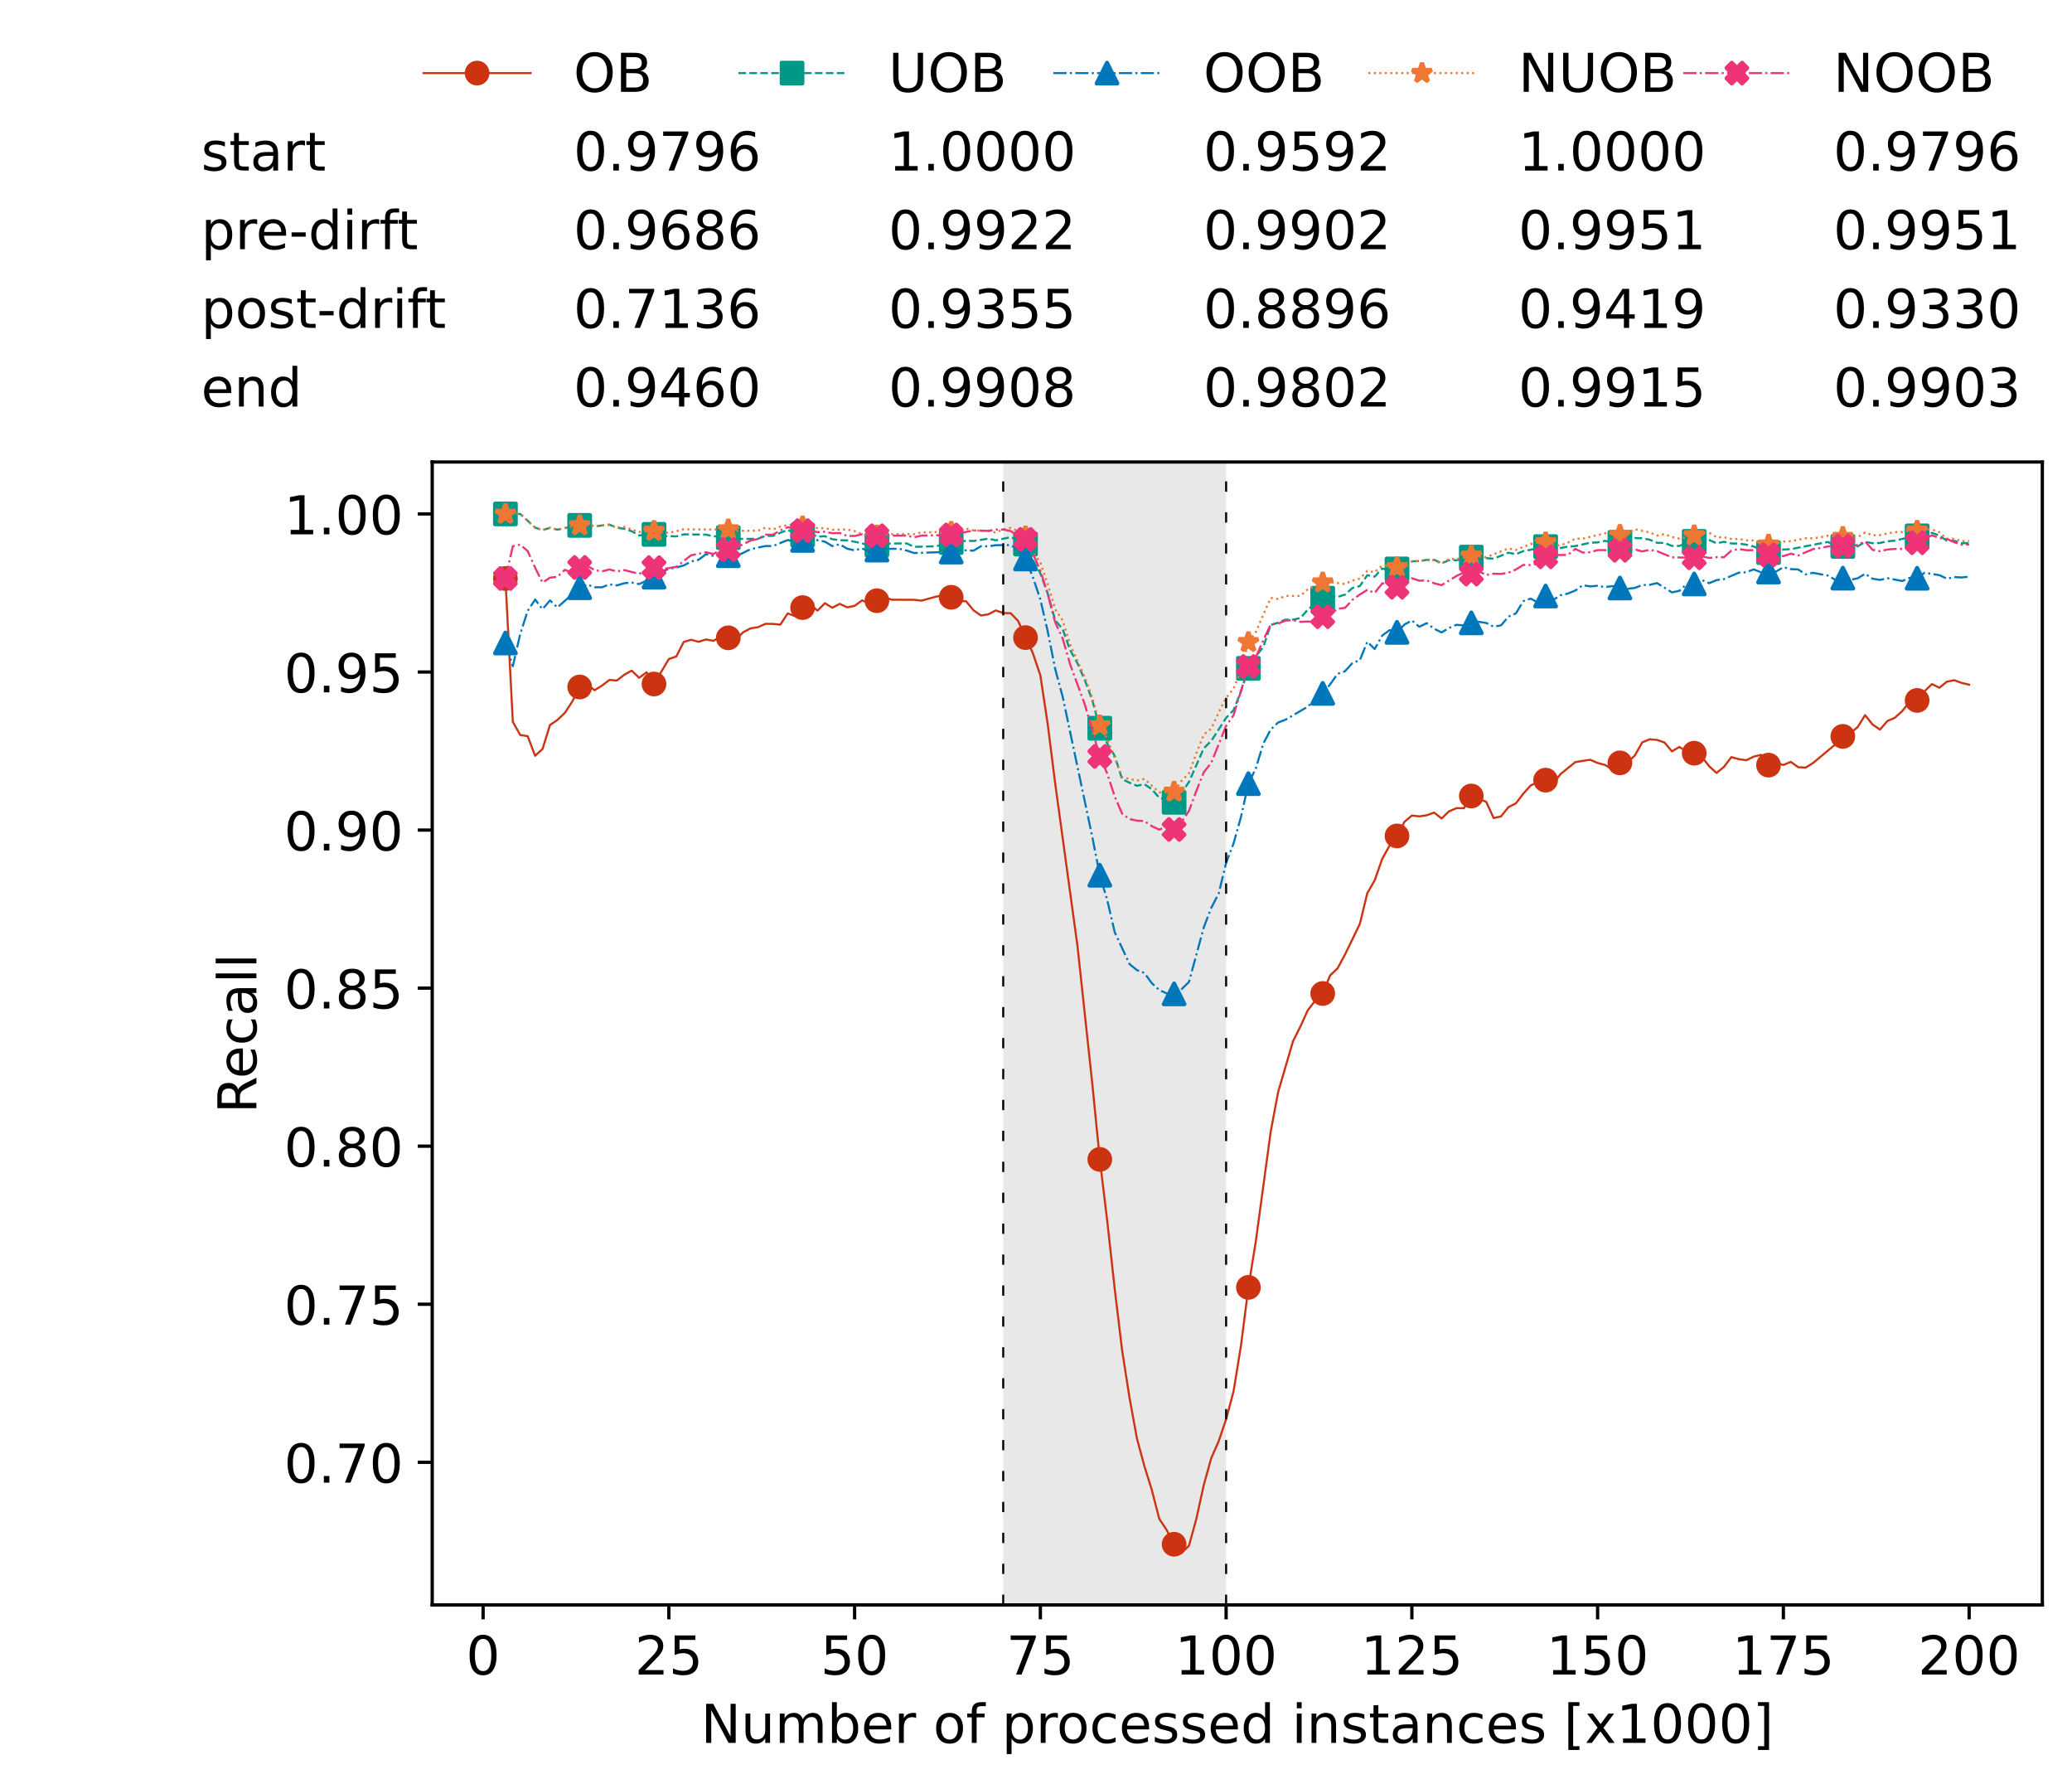 <?xml version="1.0" encoding="utf-8" standalone="no"?>
<!DOCTYPE svg PUBLIC "-//W3C//DTD SVG 1.1//EN"
  "http://www.w3.org/Graphics/SVG/1.1/DTD/svg11.dtd">
<!-- Created with matplotlib (https://matplotlib.org/) -->
<svg height="432.615pt" version="1.1" viewBox="0 0 502.65 432.615" width="502.65pt" xmlns="http://www.w3.org/2000/svg" xmlns:xlink="http://www.w3.org/1999/xlink">
 <defs>
  <style type="text/css">*{stroke-linecap:butt;stroke-linejoin:round;}</style>
 </defs>
 <g id="figure_1">
  <g id="patch_1">
   <path d="M 0 432.615 
L 502.65 432.615 
L 502.65 0 
L 0 0 
z
" style="fill:#ffffff;"/>
  </g>
  <g id="axes_1">
   <g id="patch_2">
    <path d="M 104.85 389.252 
L 495.45 389.252 
L 495.45 112.052 
L 104.85 112.052 
z
" style="fill:#ffffff;"/>
   </g>
   <g id="patch_3">
    <path clip-path="url(#p83507e83f8)" d="M 297.446 389.252 
L 297.446 112.052 
L 243.372 112.052 
L 243.372 389.252 
z
" style="fill:#d3d3d3;opacity:0.5;"/>
   </g>
   <g id="matplotlib.axis_1">
    <g id="xtick_1">
     <g id="line2d_1">
      <defs>
       <path d="M 0 0 
L 0 3.5 
" id="m9a5929482a" style="stroke:#000000;stroke-width:0.8;"/>
      </defs>
      <g>
       <use style="stroke:#000000;stroke-width:0.8;" x="117.197" xlink:href="#m9a5929482a" y="389.252"/>
      </g>
     </g>
     <g id="text_1">
      <!-- 0 -->
      <g transform="translate(113.061 406.13)scale(0.13 -0.13)">
       <defs>
        <path d="M 31.781 66.406 
Q 24.172 66.406 20.328 58.906 
Q 16.5 51.422 16.5 36.375 
Q 16.5 21.391 20.328 13.891 
Q 24.172 6.391 31.781 6.391 
Q 39.453 6.391 43.281 13.891 
Q 47.125 21.391 47.125 36.375 
Q 47.125 51.422 43.281 58.906 
Q 39.453 66.406 31.781 66.406 
z
M 31.781 74.219 
Q 44.047 74.219 50.516 64.516 
Q 56.984 54.828 56.984 36.375 
Q 56.984 17.969 50.516 8.266 
Q 44.047 -1.422 31.781 -1.422 
Q 19.531 -1.422 13.062 8.266 
Q 6.594 17.969 6.594 36.375 
Q 6.594 54.828 13.062 64.516 
Q 19.531 74.219 31.781 74.219 
z
" id="DejaVuSans-48"/>
       </defs>
       <use xlink:href="#DejaVuSans-48"/>
      </g>
     </g>
    </g>
    <g id="xtick_2">
     <g id="line2d_2">
      <g>
       <use style="stroke:#000000;stroke-width:0.8;" x="162.259" xlink:href="#m9a5929482a" y="389.252"/>
      </g>
     </g>
     <g id="text_2">
      <!-- 25 -->
      <g transform="translate(153.988 406.13)scale(0.13 -0.13)">
       <defs>
        <path d="M 19.188 8.297 
L 53.609 8.297 
L 53.609 0 
L 7.328 0 
L 7.328 8.297 
Q 12.938 14.109 22.625 23.891 
Q 32.328 33.688 34.812 36.531 
Q 39.547 41.844 41.422 45.531 
Q 43.312 49.219 43.312 52.781 
Q 43.312 58.594 39.234 62.25 
Q 35.156 65.922 28.609 65.922 
Q 23.969 65.922 18.812 64.312 
Q 13.672 62.703 7.812 59.422 
L 7.812 69.391 
Q 13.766 71.781 18.938 73 
Q 24.125 74.219 28.422 74.219 
Q 39.75 74.219 46.484 68.547 
Q 53.219 62.891 53.219 53.422 
Q 53.219 48.922 51.531 44.891 
Q 49.859 40.875 45.406 35.406 
Q 44.188 33.984 37.641 27.219 
Q 31.109 20.453 19.188 8.297 
z
" id="DejaVuSans-50"/>
        <path d="M 10.797 72.906 
L 49.516 72.906 
L 49.516 64.594 
L 19.828 64.594 
L 19.828 46.734 
Q 21.969 47.469 24.109 47.828 
Q 26.266 48.188 28.422 48.188 
Q 40.625 48.188 47.75 41.5 
Q 54.891 34.812 54.891 23.391 
Q 54.891 11.625 47.562 5.094 
Q 40.234 -1.422 26.906 -1.422 
Q 22.312 -1.422 17.547 -0.641 
Q 12.797 0.141 7.719 1.703 
L 7.719 11.625 
Q 12.109 9.234 16.797 8.062 
Q 21.484 6.891 26.703 6.891 
Q 35.156 6.891 40.078 11.328 
Q 45.016 15.766 45.016 23.391 
Q 45.016 31 40.078 35.438 
Q 35.156 39.891 26.703 39.891 
Q 22.75 39.891 18.812 39.016 
Q 14.891 38.141 10.797 36.281 
z
" id="DejaVuSans-53"/>
       </defs>
       <use xlink:href="#DejaVuSans-50"/>
       <use x="63.623" xlink:href="#DejaVuSans-53"/>
      </g>
     </g>
    </g>
    <g id="xtick_3">
     <g id="line2d_3">
      <g>
       <use style="stroke:#000000;stroke-width:0.8;" x="207.322" xlink:href="#m9a5929482a" y="389.252"/>
      </g>
     </g>
     <g id="text_3">
      <!-- 50 -->
      <g transform="translate(199.05 406.13)scale(0.13 -0.13)">
       <use xlink:href="#DejaVuSans-53"/>
       <use x="63.623" xlink:href="#DejaVuSans-48"/>
      </g>
     </g>
    </g>
    <g id="xtick_4">
     <g id="line2d_4">
      <g>
       <use style="stroke:#000000;stroke-width:0.8;" x="252.384" xlink:href="#m9a5929482a" y="389.252"/>
      </g>
     </g>
     <g id="text_4">
      <!-- 75 -->
      <g transform="translate(244.113 406.13)scale(0.13 -0.13)">
       <defs>
        <path d="M 8.203 72.906 
L 55.078 72.906 
L 55.078 68.703 
L 28.609 0 
L 18.312 0 
L 43.219 64.594 
L 8.203 64.594 
z
" id="DejaVuSans-55"/>
       </defs>
       <use xlink:href="#DejaVuSans-55"/>
       <use x="63.623" xlink:href="#DejaVuSans-53"/>
      </g>
     </g>
    </g>
    <g id="xtick_5">
     <g id="line2d_5">
      <g>
       <use style="stroke:#000000;stroke-width:0.8;" x="297.446" xlink:href="#m9a5929482a" y="389.252"/>
      </g>
     </g>
     <g id="text_5">
      <!-- 100 -->
      <g transform="translate(285.039 406.13)scale(0.13 -0.13)">
       <defs>
        <path d="M 12.406 8.297 
L 28.516 8.297 
L 28.516 63.922 
L 10.984 60.406 
L 10.984 69.391 
L 28.422 72.906 
L 38.281 72.906 
L 38.281 8.297 
L 54.391 8.297 
L 54.391 0 
L 12.406 0 
z
" id="DejaVuSans-49"/>
       </defs>
       <use xlink:href="#DejaVuSans-49"/>
       <use x="63.623" xlink:href="#DejaVuSans-48"/>
       <use x="127.246" xlink:href="#DejaVuSans-48"/>
      </g>
     </g>
    </g>
    <g id="xtick_6">
     <g id="line2d_6">
      <g>
       <use style="stroke:#000000;stroke-width:0.8;" x="342.509" xlink:href="#m9a5929482a" y="389.252"/>
      </g>
     </g>
     <g id="text_6">
      <!-- 125 -->
      <g transform="translate(330.102 406.13)scale(0.13 -0.13)">
       <use xlink:href="#DejaVuSans-49"/>
       <use x="63.623" xlink:href="#DejaVuSans-50"/>
       <use x="127.246" xlink:href="#DejaVuSans-53"/>
      </g>
     </g>
    </g>
    <g id="xtick_7">
     <g id="line2d_7">
      <g>
       <use style="stroke:#000000;stroke-width:0.8;" x="387.571" xlink:href="#m9a5929482a" y="389.252"/>
      </g>
     </g>
     <g id="text_7">
      <!-- 150 -->
      <g transform="translate(375.164 406.13)scale(0.13 -0.13)">
       <use xlink:href="#DejaVuSans-49"/>
       <use x="63.623" xlink:href="#DejaVuSans-53"/>
       <use x="127.246" xlink:href="#DejaVuSans-48"/>
      </g>
     </g>
    </g>
    <g id="xtick_8">
     <g id="line2d_8">
      <g>
       <use style="stroke:#000000;stroke-width:0.8;" x="432.633" xlink:href="#m9a5929482a" y="389.252"/>
      </g>
     </g>
     <g id="text_8">
      <!-- 175 -->
      <g transform="translate(420.226 406.13)scale(0.13 -0.13)">
       <use xlink:href="#DejaVuSans-49"/>
       <use x="63.623" xlink:href="#DejaVuSans-55"/>
       <use x="127.246" xlink:href="#DejaVuSans-53"/>
      </g>
     </g>
    </g>
    <g id="xtick_9">
     <g id="line2d_9">
      <g>
       <use style="stroke:#000000;stroke-width:0.8;" x="477.695" xlink:href="#m9a5929482a" y="389.252"/>
      </g>
     </g>
     <g id="text_9">
      <!-- 200 -->
      <g transform="translate(465.289 406.13)scale(0.13 -0.13)">
       <use xlink:href="#DejaVuSans-50"/>
       <use x="63.623" xlink:href="#DejaVuSans-48"/>
       <use x="127.246" xlink:href="#DejaVuSans-48"/>
      </g>
     </g>
    </g>
    <g id="text_10">
     <!-- Number of processed instances [x1000] -->
     <g transform="translate(170.025 422.711)scale(0.13 -0.13)">
      <defs>
       <path d="M 9.812 72.906 
L 23.094 72.906 
L 55.422 11.922 
L 55.422 72.906 
L 64.984 72.906 
L 64.984 0 
L 51.703 0 
L 19.391 60.984 
L 19.391 0 
L 9.812 0 
z
" id="DejaVuSans-78"/>
       <path d="M 8.5 21.578 
L 8.5 54.688 
L 17.484 54.688 
L 17.484 21.922 
Q 17.484 14.156 20.5 10.266 
Q 23.531 6.391 29.594 6.391 
Q 36.859 6.391 41.078 11.031 
Q 45.312 15.672 45.312 23.688 
L 45.312 54.688 
L 54.297 54.688 
L 54.297 0 
L 45.312 0 
L 45.312 8.406 
Q 42.047 3.422 37.719 1 
Q 33.406 -1.422 27.688 -1.422 
Q 18.266 -1.422 13.375 4.438 
Q 8.5 10.297 8.5 21.578 
z
M 31.109 56 
z
" id="DejaVuSans-117"/>
       <path d="M 52 44.188 
Q 55.375 50.25 60.062 53.125 
Q 64.75 56 71.094 56 
Q 79.641 56 84.281 50.016 
Q 88.922 44.047 88.922 33.016 
L 88.922 0 
L 79.891 0 
L 79.891 32.719 
Q 79.891 40.578 77.094 44.375 
Q 74.312 48.188 68.609 48.188 
Q 61.625 48.188 57.562 43.547 
Q 53.516 38.922 53.516 30.906 
L 53.516 0 
L 44.484 0 
L 44.484 32.719 
Q 44.484 40.625 41.703 44.406 
Q 38.922 48.188 33.109 48.188 
Q 26.219 48.188 22.156 43.531 
Q 18.109 38.875 18.109 30.906 
L 18.109 0 
L 9.078 0 
L 9.078 54.688 
L 18.109 54.688 
L 18.109 46.188 
Q 21.188 51.219 25.484 53.609 
Q 29.781 56 35.688 56 
Q 41.656 56 45.828 52.969 
Q 50 49.953 52 44.188 
z
" id="DejaVuSans-109"/>
       <path d="M 48.688 27.297 
Q 48.688 37.203 44.609 42.844 
Q 40.531 48.484 33.406 48.484 
Q 26.266 48.484 22.188 42.844 
Q 18.109 37.203 18.109 27.297 
Q 18.109 17.391 22.188 11.75 
Q 26.266 6.109 33.406 6.109 
Q 40.531 6.109 44.609 11.75 
Q 48.688 17.391 48.688 27.297 
z
M 18.109 46.391 
Q 20.953 51.266 25.266 53.625 
Q 29.594 56 35.594 56 
Q 45.562 56 51.781 48.094 
Q 58.016 40.188 58.016 27.297 
Q 58.016 14.406 51.781 6.484 
Q 45.562 -1.422 35.594 -1.422 
Q 29.594 -1.422 25.266 0.953 
Q 20.953 3.328 18.109 8.203 
L 18.109 0 
L 9.078 0 
L 9.078 75.984 
L 18.109 75.984 
z
" id="DejaVuSans-98"/>
       <path d="M 56.203 29.594 
L 56.203 25.203 
L 14.891 25.203 
Q 15.484 15.922 20.484 11.062 
Q 25.484 6.203 34.422 6.203 
Q 39.594 6.203 44.453 7.469 
Q 49.312 8.734 54.109 11.281 
L 54.109 2.781 
Q 49.266 0.734 44.188 -0.344 
Q 39.109 -1.422 33.891 -1.422 
Q 20.797 -1.422 13.156 6.188 
Q 5.516 13.812 5.516 26.812 
Q 5.516 40.234 12.766 48.109 
Q 20.016 56 32.328 56 
Q 43.359 56 49.781 48.891 
Q 56.203 41.797 56.203 29.594 
z
M 47.219 32.234 
Q 47.125 39.594 43.094 43.984 
Q 39.062 48.391 32.422 48.391 
Q 24.906 48.391 20.391 44.141 
Q 15.875 39.891 15.188 32.172 
z
" id="DejaVuSans-101"/>
       <path d="M 41.109 46.297 
Q 39.594 47.172 37.812 47.578 
Q 36.031 48 33.891 48 
Q 26.266 48 22.188 43.047 
Q 18.109 38.094 18.109 28.812 
L 18.109 0 
L 9.078 0 
L 9.078 54.688 
L 18.109 54.688 
L 18.109 46.188 
Q 20.953 51.172 25.484 53.578 
Q 30.031 56 36.531 56 
Q 37.453 56 38.578 55.875 
Q 39.703 55.766 41.062 55.516 
z
" id="DejaVuSans-114"/>
       <path id="DejaVuSans-32"/>
       <path d="M 30.609 48.391 
Q 23.391 48.391 19.188 42.75 
Q 14.984 37.109 14.984 27.297 
Q 14.984 17.484 19.156 11.844 
Q 23.344 6.203 30.609 6.203 
Q 37.797 6.203 41.984 11.859 
Q 46.188 17.531 46.188 27.297 
Q 46.188 37.016 41.984 42.703 
Q 37.797 48.391 30.609 48.391 
z
M 30.609 56 
Q 42.328 56 49.016 48.375 
Q 55.719 40.766 55.719 27.297 
Q 55.719 13.875 49.016 6.219 
Q 42.328 -1.422 30.609 -1.422 
Q 18.844 -1.422 12.172 6.219 
Q 5.516 13.875 5.516 27.297 
Q 5.516 40.766 12.172 48.375 
Q 18.844 56 30.609 56 
z
" id="DejaVuSans-111"/>
       <path d="M 37.109 75.984 
L 37.109 68.5 
L 28.516 68.5 
Q 23.688 68.5 21.797 66.547 
Q 19.922 64.594 19.922 59.516 
L 19.922 54.688 
L 34.719 54.688 
L 34.719 47.703 
L 19.922 47.703 
L 19.922 0 
L 10.891 0 
L 10.891 47.703 
L 2.297 47.703 
L 2.297 54.688 
L 10.891 54.688 
L 10.891 58.5 
Q 10.891 67.625 15.141 71.797 
Q 19.391 75.984 28.609 75.984 
z
" id="DejaVuSans-102"/>
       <path d="M 18.109 8.203 
L 18.109 -20.797 
L 9.078 -20.797 
L 9.078 54.688 
L 18.109 54.688 
L 18.109 46.391 
Q 20.953 51.266 25.266 53.625 
Q 29.594 56 35.594 56 
Q 45.562 56 51.781 48.094 
Q 58.016 40.188 58.016 27.297 
Q 58.016 14.406 51.781 6.484 
Q 45.562 -1.422 35.594 -1.422 
Q 29.594 -1.422 25.266 0.953 
Q 20.953 3.328 18.109 8.203 
z
M 48.688 27.297 
Q 48.688 37.203 44.609 42.844 
Q 40.531 48.484 33.406 48.484 
Q 26.266 48.484 22.188 42.844 
Q 18.109 37.203 18.109 27.297 
Q 18.109 17.391 22.188 11.75 
Q 26.266 6.109 33.406 6.109 
Q 40.531 6.109 44.609 11.75 
Q 48.688 17.391 48.688 27.297 
z
" id="DejaVuSans-112"/>
       <path d="M 48.781 52.594 
L 48.781 44.188 
Q 44.969 46.297 41.141 47.344 
Q 37.312 48.391 33.406 48.391 
Q 24.656 48.391 19.812 42.844 
Q 14.984 37.312 14.984 27.297 
Q 14.984 17.281 19.812 11.734 
Q 24.656 6.203 33.406 6.203 
Q 37.312 6.203 41.141 7.25 
Q 44.969 8.297 48.781 10.406 
L 48.781 2.094 
Q 45.016 0.344 40.984 -0.531 
Q 36.969 -1.422 32.422 -1.422 
Q 20.062 -1.422 12.781 6.344 
Q 5.516 14.109 5.516 27.297 
Q 5.516 40.672 12.859 48.328 
Q 20.219 56 33.016 56 
Q 37.156 56 41.109 55.141 
Q 45.062 54.297 48.781 52.594 
z
" id="DejaVuSans-99"/>
       <path d="M 44.281 53.078 
L 44.281 44.578 
Q 40.484 46.531 36.375 47.5 
Q 32.281 48.484 27.875 48.484 
Q 21.188 48.484 17.844 46.438 
Q 14.5 44.391 14.5 40.281 
Q 14.5 37.156 16.891 35.375 
Q 19.281 33.594 26.516 31.984 
L 29.594 31.297 
Q 39.156 29.25 43.188 25.516 
Q 47.219 21.781 47.219 15.094 
Q 47.219 7.469 41.188 3.016 
Q 35.156 -1.422 24.609 -1.422 
Q 20.219 -1.422 15.453 -0.562 
Q 10.688 0.297 5.422 2 
L 5.422 11.281 
Q 10.406 8.688 15.234 7.391 
Q 20.062 6.109 24.812 6.109 
Q 31.156 6.109 34.562 8.281 
Q 37.984 10.453 37.984 14.406 
Q 37.984 18.062 35.516 20.016 
Q 33.062 21.969 24.703 23.781 
L 21.578 24.516 
Q 13.234 26.266 9.516 29.906 
Q 5.812 33.547 5.812 39.891 
Q 5.812 47.609 11.281 51.797 
Q 16.75 56 26.812 56 
Q 31.781 56 36.172 55.266 
Q 40.578 54.547 44.281 53.078 
z
" id="DejaVuSans-115"/>
       <path d="M 45.406 46.391 
L 45.406 75.984 
L 54.391 75.984 
L 54.391 0 
L 45.406 0 
L 45.406 8.203 
Q 42.578 3.328 38.25 0.953 
Q 33.938 -1.422 27.875 -1.422 
Q 17.969 -1.422 11.734 6.484 
Q 5.516 14.406 5.516 27.297 
Q 5.516 40.188 11.734 48.094 
Q 17.969 56 27.875 56 
Q 33.938 56 38.25 53.625 
Q 42.578 51.266 45.406 46.391 
z
M 14.797 27.297 
Q 14.797 17.391 18.875 11.75 
Q 22.953 6.109 30.078 6.109 
Q 37.203 6.109 41.297 11.75 
Q 45.406 17.391 45.406 27.297 
Q 45.406 37.203 41.297 42.844 
Q 37.203 48.484 30.078 48.484 
Q 22.953 48.484 18.875 42.844 
Q 14.797 37.203 14.797 27.297 
z
" id="DejaVuSans-100"/>
       <path d="M 9.422 54.688 
L 18.406 54.688 
L 18.406 0 
L 9.422 0 
z
M 9.422 75.984 
L 18.406 75.984 
L 18.406 64.594 
L 9.422 64.594 
z
" id="DejaVuSans-105"/>
       <path d="M 54.891 33.016 
L 54.891 0 
L 45.906 0 
L 45.906 32.719 
Q 45.906 40.484 42.875 44.328 
Q 39.844 48.188 33.797 48.188 
Q 26.516 48.188 22.312 43.547 
Q 18.109 38.922 18.109 30.906 
L 18.109 0 
L 9.078 0 
L 9.078 54.688 
L 18.109 54.688 
L 18.109 46.188 
Q 21.344 51.125 25.703 53.562 
Q 30.078 56 35.797 56 
Q 45.219 56 50.047 50.172 
Q 54.891 44.344 54.891 33.016 
z
" id="DejaVuSans-110"/>
       <path d="M 18.312 70.219 
L 18.312 54.688 
L 36.812 54.688 
L 36.812 47.703 
L 18.312 47.703 
L 18.312 18.016 
Q 18.312 11.328 20.141 9.422 
Q 21.969 7.516 27.594 7.516 
L 36.812 7.516 
L 36.812 0 
L 27.594 0 
Q 17.188 0 13.234 3.875 
Q 9.281 7.766 9.281 18.016 
L 9.281 47.703 
L 2.688 47.703 
L 2.688 54.688 
L 9.281 54.688 
L 9.281 70.219 
z
" id="DejaVuSans-116"/>
       <path d="M 34.281 27.484 
Q 23.391 27.484 19.188 25 
Q 14.984 22.516 14.984 16.5 
Q 14.984 11.719 18.141 8.906 
Q 21.297 6.109 26.703 6.109 
Q 34.188 6.109 38.703 11.406 
Q 43.219 16.703 43.219 25.484 
L 43.219 27.484 
z
M 52.203 31.203 
L 52.203 0 
L 43.219 0 
L 43.219 8.297 
Q 40.141 3.328 35.547 0.953 
Q 30.953 -1.422 24.312 -1.422 
Q 15.922 -1.422 10.953 3.297 
Q 6 8.016 6 15.922 
Q 6 25.141 12.172 29.828 
Q 18.359 34.516 30.609 34.516 
L 43.219 34.516 
L 43.219 35.406 
Q 43.219 41.609 39.141 45 
Q 35.062 48.391 27.688 48.391 
Q 23 48.391 18.547 47.266 
Q 14.109 46.141 10.016 43.891 
L 10.016 52.203 
Q 14.938 54.109 19.578 55.047 
Q 24.219 56 28.609 56 
Q 40.484 56 46.344 49.844 
Q 52.203 43.703 52.203 31.203 
z
" id="DejaVuSans-97"/>
       <path d="M 8.594 75.984 
L 29.297 75.984 
L 29.297 69 
L 17.578 69 
L 17.578 -6.203 
L 29.297 -6.203 
L 29.297 -13.188 
L 8.594 -13.188 
z
" id="DejaVuSans-91"/>
       <path d="M 54.891 54.688 
L 35.109 28.078 
L 55.906 0 
L 45.312 0 
L 29.391 21.484 
L 13.484 0 
L 2.875 0 
L 24.125 28.609 
L 4.688 54.688 
L 15.281 54.688 
L 29.781 35.203 
L 44.281 54.688 
z
" id="DejaVuSans-120"/>
       <path d="M 30.422 75.984 
L 30.422 -13.188 
L 9.719 -13.188 
L 9.719 -6.203 
L 21.391 -6.203 
L 21.391 69 
L 9.719 69 
L 9.719 75.984 
z
" id="DejaVuSans-93"/>
      </defs>
      <use xlink:href="#DejaVuSans-78"/>
      <use x="74.805" xlink:href="#DejaVuSans-117"/>
      <use x="138.184" xlink:href="#DejaVuSans-109"/>
      <use x="235.596" xlink:href="#DejaVuSans-98"/>
      <use x="299.072" xlink:href="#DejaVuSans-101"/>
      <use x="360.596" xlink:href="#DejaVuSans-114"/>
      <use x="401.709" xlink:href="#DejaVuSans-32"/>
      <use x="433.496" xlink:href="#DejaVuSans-111"/>
      <use x="494.678" xlink:href="#DejaVuSans-102"/>
      <use x="529.883" xlink:href="#DejaVuSans-32"/>
      <use x="561.67" xlink:href="#DejaVuSans-112"/>
      <use x="625.146" xlink:href="#DejaVuSans-114"/>
      <use x="664.01" xlink:href="#DejaVuSans-111"/>
      <use x="725.191" xlink:href="#DejaVuSans-99"/>
      <use x="780.172" xlink:href="#DejaVuSans-101"/>
      <use x="841.695" xlink:href="#DejaVuSans-115"/>
      <use x="893.795" xlink:href="#DejaVuSans-115"/>
      <use x="945.895" xlink:href="#DejaVuSans-101"/>
      <use x="1007.418" xlink:href="#DejaVuSans-100"/>
      <use x="1070.895" xlink:href="#DejaVuSans-32"/>
      <use x="1102.682" xlink:href="#DejaVuSans-105"/>
      <use x="1130.465" xlink:href="#DejaVuSans-110"/>
      <use x="1193.844" xlink:href="#DejaVuSans-115"/>
      <use x="1245.943" xlink:href="#DejaVuSans-116"/>
      <use x="1285.152" xlink:href="#DejaVuSans-97"/>
      <use x="1346.432" xlink:href="#DejaVuSans-110"/>
      <use x="1409.811" xlink:href="#DejaVuSans-99"/>
      <use x="1464.791" xlink:href="#DejaVuSans-101"/>
      <use x="1526.314" xlink:href="#DejaVuSans-115"/>
      <use x="1578.414" xlink:href="#DejaVuSans-32"/>
      <use x="1610.201" xlink:href="#DejaVuSans-91"/>
      <use x="1649.215" xlink:href="#DejaVuSans-120"/>
      <use x="1708.395" xlink:href="#DejaVuSans-49"/>
      <use x="1772.018" xlink:href="#DejaVuSans-48"/>
      <use x="1835.641" xlink:href="#DejaVuSans-48"/>
      <use x="1899.264" xlink:href="#DejaVuSans-48"/>
      <use x="1962.887" xlink:href="#DejaVuSans-93"/>
     </g>
    </g>
   </g>
   <g id="matplotlib.axis_2">
    <g id="ytick_1">
     <g id="line2d_10">
      <defs>
       <path d="M 0 0 
L -3.5 0 
" id="m7f4f6841ae" style="stroke:#000000;stroke-width:0.8;"/>
      </defs>
      <g>
       <use style="stroke:#000000;stroke-width:0.8;" x="104.85" xlink:href="#m7f4f6841ae" y="354.654"/>
      </g>
     </g>
     <g id="text_11">
      <!-- 0.70 -->
      <g transform="translate(68.905 359.593)scale(0.13 -0.13)">
       <defs>
        <path d="M 10.688 12.406 
L 21 12.406 
L 21 0 
L 10.688 0 
z
" id="DejaVuSans-46"/>
       </defs>
       <use xlink:href="#DejaVuSans-48"/>
       <use x="63.623" xlink:href="#DejaVuSans-46"/>
       <use x="95.41" xlink:href="#DejaVuSans-55"/>
       <use x="159.033" xlink:href="#DejaVuSans-48"/>
      </g>
     </g>
    </g>
    <g id="ytick_2">
     <g id="line2d_11">
      <g>
       <use style="stroke:#000000;stroke-width:0.8;" x="104.85" xlink:href="#m7f4f6841ae" y="316.321"/>
      </g>
     </g>
     <g id="text_12">
      <!-- 0.75 -->
      <g transform="translate(68.905 321.26)scale(0.13 -0.13)">
       <use xlink:href="#DejaVuSans-48"/>
       <use x="63.623" xlink:href="#DejaVuSans-46"/>
       <use x="95.41" xlink:href="#DejaVuSans-55"/>
       <use x="159.033" xlink:href="#DejaVuSans-53"/>
      </g>
     </g>
    </g>
    <g id="ytick_3">
     <g id="line2d_12">
      <g>
       <use style="stroke:#000000;stroke-width:0.8;" x="104.85" xlink:href="#m7f4f6841ae" y="277.987"/>
      </g>
     </g>
     <g id="text_13">
      <!-- 0.80 -->
      <g transform="translate(68.905 282.926)scale(0.13 -0.13)">
       <defs>
        <path d="M 31.781 34.625 
Q 24.75 34.625 20.719 30.859 
Q 16.703 27.094 16.703 20.516 
Q 16.703 13.922 20.719 10.156 
Q 24.75 6.391 31.781 6.391 
Q 38.812 6.391 42.859 10.172 
Q 46.922 13.969 46.922 20.516 
Q 46.922 27.094 42.891 30.859 
Q 38.875 34.625 31.781 34.625 
z
M 21.922 38.812 
Q 15.578 40.375 12.031 44.719 
Q 8.5 49.078 8.5 55.328 
Q 8.5 64.062 14.719 69.141 
Q 20.953 74.219 31.781 74.219 
Q 42.672 74.219 48.875 69.141 
Q 55.078 64.062 55.078 55.328 
Q 55.078 49.078 51.531 44.719 
Q 48 40.375 41.703 38.812 
Q 48.828 37.156 52.797 32.312 
Q 56.781 27.484 56.781 20.516 
Q 56.781 9.906 50.312 4.234 
Q 43.844 -1.422 31.781 -1.422 
Q 19.734 -1.422 13.25 4.234 
Q 6.781 9.906 6.781 20.516 
Q 6.781 27.484 10.781 32.312 
Q 14.797 37.156 21.922 38.812 
z
M 18.312 54.391 
Q 18.312 48.734 21.844 45.562 
Q 25.391 42.391 31.781 42.391 
Q 38.141 42.391 41.719 45.562 
Q 45.312 48.734 45.312 54.391 
Q 45.312 60.062 41.719 63.234 
Q 38.141 66.406 31.781 66.406 
Q 25.391 66.406 21.844 63.234 
Q 18.312 60.062 18.312 54.391 
z
" id="DejaVuSans-56"/>
       </defs>
       <use xlink:href="#DejaVuSans-48"/>
       <use x="63.623" xlink:href="#DejaVuSans-46"/>
       <use x="95.41" xlink:href="#DejaVuSans-56"/>
       <use x="159.033" xlink:href="#DejaVuSans-48"/>
      </g>
     </g>
    </g>
    <g id="ytick_4">
     <g id="line2d_13">
      <g>
       <use style="stroke:#000000;stroke-width:0.8;" x="104.85" xlink:href="#m7f4f6841ae" y="239.653"/>
      </g>
     </g>
     <g id="text_14">
      <!-- 0.85 -->
      <g transform="translate(68.905 244.592)scale(0.13 -0.13)">
       <use xlink:href="#DejaVuSans-48"/>
       <use x="63.623" xlink:href="#DejaVuSans-46"/>
       <use x="95.41" xlink:href="#DejaVuSans-56"/>
       <use x="159.033" xlink:href="#DejaVuSans-53"/>
      </g>
     </g>
    </g>
    <g id="ytick_5">
     <g id="line2d_14">
      <g>
       <use style="stroke:#000000;stroke-width:0.8;" x="104.85" xlink:href="#m7f4f6841ae" y="201.319"/>
      </g>
     </g>
     <g id="text_15">
      <!-- 0.90 -->
      <g transform="translate(68.905 206.258)scale(0.13 -0.13)">
       <defs>
        <path d="M 10.984 1.516 
L 10.984 10.5 
Q 14.703 8.734 18.5 7.812 
Q 22.312 6.891 25.984 6.891 
Q 35.75 6.891 40.891 13.453 
Q 46.047 20.016 46.781 33.406 
Q 43.953 29.203 39.594 26.953 
Q 35.25 24.703 29.984 24.703 
Q 19.047 24.703 12.672 31.312 
Q 6.297 37.938 6.297 49.422 
Q 6.297 60.641 12.938 67.422 
Q 19.578 74.219 30.609 74.219 
Q 43.266 74.219 49.922 64.516 
Q 56.594 54.828 56.594 36.375 
Q 56.594 19.141 48.406 8.859 
Q 40.234 -1.422 26.422 -1.422 
Q 22.703 -1.422 18.891 -0.688 
Q 15.094 0.047 10.984 1.516 
z
M 30.609 32.422 
Q 37.25 32.422 41.125 36.953 
Q 45.016 41.5 45.016 49.422 
Q 45.016 57.281 41.125 61.844 
Q 37.25 66.406 30.609 66.406 
Q 23.969 66.406 20.094 61.844 
Q 16.219 57.281 16.219 49.422 
Q 16.219 41.5 20.094 36.953 
Q 23.969 32.422 30.609 32.422 
z
" id="DejaVuSans-57"/>
       </defs>
       <use xlink:href="#DejaVuSans-48"/>
       <use x="63.623" xlink:href="#DejaVuSans-46"/>
       <use x="95.41" xlink:href="#DejaVuSans-57"/>
       <use x="159.033" xlink:href="#DejaVuSans-48"/>
      </g>
     </g>
    </g>
    <g id="ytick_6">
     <g id="line2d_15">
      <g>
       <use style="stroke:#000000;stroke-width:0.8;" x="104.85" xlink:href="#m7f4f6841ae" y="162.986"/>
      </g>
     </g>
     <g id="text_16">
      <!-- 0.95 -->
      <g transform="translate(68.905 167.925)scale(0.13 -0.13)">
       <use xlink:href="#DejaVuSans-48"/>
       <use x="63.623" xlink:href="#DejaVuSans-46"/>
       <use x="95.41" xlink:href="#DejaVuSans-57"/>
       <use x="159.033" xlink:href="#DejaVuSans-53"/>
      </g>
     </g>
    </g>
    <g id="ytick_7">
     <g id="line2d_16">
      <g>
       <use style="stroke:#000000;stroke-width:0.8;" x="104.85" xlink:href="#m7f4f6841ae" y="124.652"/>
      </g>
     </g>
     <g id="text_17">
      <!-- 1.00 -->
      <g transform="translate(68.905 129.591)scale(0.13 -0.13)">
       <use xlink:href="#DejaVuSans-49"/>
       <use x="63.623" xlink:href="#DejaVuSans-46"/>
       <use x="95.41" xlink:href="#DejaVuSans-48"/>
       <use x="159.033" xlink:href="#DejaVuSans-48"/>
      </g>
     </g>
    </g>
    <g id="text_18">
     <!-- Recall -->
     <g transform="translate(62.201 270.044)rotate(-90)scale(0.13 -0.13)">
      <defs>
       <path d="M 44.391 34.188 
Q 47.562 33.109 50.562 29.594 
Q 53.562 26.078 56.594 19.922 
L 66.609 0 
L 56 0 
L 46.688 18.703 
Q 43.062 26.031 39.672 28.422 
Q 36.281 30.812 30.422 30.812 
L 19.672 30.812 
L 19.672 0 
L 9.812 0 
L 9.812 72.906 
L 32.078 72.906 
Q 44.578 72.906 50.734 67.672 
Q 56.891 62.453 56.891 51.906 
Q 56.891 45.016 53.688 40.469 
Q 50.484 35.938 44.391 34.188 
z
M 19.672 64.797 
L 19.672 38.922 
L 32.078 38.922 
Q 39.203 38.922 42.844 42.219 
Q 46.484 45.516 46.484 51.906 
Q 46.484 58.297 42.844 61.547 
Q 39.203 64.797 32.078 64.797 
z
" id="DejaVuSans-82"/>
       <path d="M 9.422 75.984 
L 18.406 75.984 
L 18.406 0 
L 9.422 0 
z
" id="DejaVuSans-108"/>
      </defs>
      <use xlink:href="#DejaVuSans-82"/>
      <use x="64.982" xlink:href="#DejaVuSans-101"/>
      <use x="126.506" xlink:href="#DejaVuSans-99"/>
      <use x="181.486" xlink:href="#DejaVuSans-97"/>
      <use x="242.766" xlink:href="#DejaVuSans-108"/>
      <use x="270.549" xlink:href="#DejaVuSans-108"/>
     </g>
    </g>
   </g>
   <g id="line2d_17"/>
   <g id="line2d_18"/>
   <g id="line2d_19"/>
   <g id="line2d_20"/>
   <g id="line2d_21"/>
   <g id="line2d_22">
    <path clip-path="url(#p83507e83f8)" d="M 122.605 140.298 
L 124.407 175.068 
L 126.21 178.263 
L 128.012 178.551 
L 129.815 183.299 
L 131.617 181.656 
L 133.419 175.842 
L 135.222 174.624 
L 137.024 172.9 
L 138.827 170.147 
L 140.629 166.623 
L 142.432 165.997 
L 144.234 167.403 
L 146.037 166.282 
L 147.839 164.914 
L 149.642 165.059 
L 151.444 163.652 
L 153.247 162.647 
L 155.049 164.391 
L 156.852 163.06 
L 158.654 165.894 
L 162.259 159.832 
L 164.062 159.224 
L 165.864 155.69 
L 167.667 155.168 
L 169.469 155.659 
L 171.272 155.09 
L 173.074 155.428 
L 174.877 154.392 
L 176.679 154.695 
L 178.482 155.171 
L 180.284 153.34 
L 182.087 152.399 
L 183.889 152.111 
L 185.692 151.303 
L 187.494 151.321 
L 189.297 151.499 
L 191.099 148.776 
L 192.902 149.427 
L 194.704 147.36 
L 196.507 146.538 
L 198.309 148.102 
L 200.112 146.306 
L 201.914 147.39 
L 203.717 146.457 
L 205.519 147.299 
L 207.322 146.946 
L 209.124 145.615 
L 210.927 146.332 
L 212.729 145.693 
L 214.532 144.9 
L 216.334 145.446 
L 221.742 145.474 
L 223.544 145.677 
L 227.149 144.686 
L 228.952 144.434 
L 230.754 144.861 
L 232.557 145.722 
L 234.359 145.839 
L 236.162 148.006 
L 237.964 149.278 
L 239.767 148.999 
L 241.569 148.047 
L 243.372 148.689 
L 245.174 148.717 
L 246.976 150.581 
L 250.581 158.461 
L 252.384 163.814 
L 254.186 175.777 
L 255.989 190.097 
L 261.396 229.502 
L 265.001 263.047 
L 266.804 281.196 
L 268.606 296.125 
L 270.409 312.504 
L 272.211 327.463 
L 274.014 339.021 
L 275.816 348.905 
L 277.619 355.571 
L 279.421 361.366 
L 281.224 368.355 
L 283.026 371.089 
L 284.829 374.539 
L 286.631 376.652 
L 288.434 374.889 
L 290.236 368.318 
L 292.039 360.106 
L 293.841 353.636 
L 295.644 349.535 
L 297.446 344.224 
L 299.249 337.459 
L 301.051 326.346 
L 302.854 312.234 
L 304.656 301.003 
L 308.261 274.477 
L 310.064 264.859 
L 313.669 252.544 
L 315.471 248.95 
L 317.274 244.997 
L 319.076 242.665 
L 320.879 240.955 
L 322.681 236.563 
L 324.484 234.858 
L 326.286 231.503 
L 329.891 224.068 
L 331.694 216.62 
L 333.496 213.499 
L 335.299 208.342 
L 337.101 205.086 
L 338.904 202.743 
L 340.706 199.327 
L 342.509 197.796 
L 344.311 198.006 
L 346.114 197.727 
L 347.916 197.077 
L 349.719 198.511 
L 351.521 196.773 
L 353.324 196.014 
L 355.126 196.019 
L 356.928 193.06 
L 360.533 194.459 
L 362.336 198.408 
L 364.138 198.008 
L 365.941 195.757 
L 367.743 194.838 
L 369.546 192.482 
L 371.348 190.489 
L 373.151 189.652 
L 374.953 189.209 
L 376.756 190.066 
L 378.558 187.755 
L 382.163 184.826 
L 385.768 184.267 
L 387.571 185.048 
L 389.373 185.528 
L 391.176 186.635 
L 392.978 185.019 
L 394.781 184.932 
L 396.583 183.252 
L 398.386 180.058 
L 400.188 179.305 
L 401.991 179.453 
L 403.793 180.083 
L 405.596 182.232 
L 407.398 181.162 
L 409.201 182.314 
L 411.003 182.68 
L 412.806 183.499 
L 414.608 185.811 
L 416.411 187.474 
L 418.213 185.993 
L 420.016 183.623 
L 421.818 184.119 
L 423.621 184.387 
L 425.423 183.514 
L 427.226 183.071 
L 429.028 185.569 
L 430.831 184.987 
L 432.633 185.536 
L 434.436 184.781 
L 436.238 186.079 
L 438.041 186.173 
L 439.843 185.05 
L 445.251 180.526 
L 447.053 178.599 
L 448.856 177.851 
L 450.658 176.342 
L 452.461 173.437 
L 454.263 175.719 
L 456.066 176.957 
L 457.868 174.868 
L 459.671 174.085 
L 461.473 172.459 
L 463.276 170.19 
L 465.078 169.876 
L 466.881 167.642 
L 468.683 165.907 
L 470.485 166.801 
L 472.288 165.332 
L 474.09 164.978 
L 475.893 165.634 
L 477.695 166.058 
L 477.695 166.058 
" style="fill:none;stroke:#cc3311;stroke-linecap:square;stroke-width:0.5;"/>
    <defs>
     <path d="M 0 2.5 
C 0.663 2.5 1.299 2.237 1.768 1.768 
C 2.237 1.299 2.5 0.663 2.5 0 
C 2.5 -0.663 2.237 -1.299 1.768 -1.768 
C 1.299 -2.237 0.663 -2.5 0 -2.5 
C -0.663 -2.5 -1.299 -2.237 -1.768 -1.768 
C -2.237 -1.299 -2.5 -0.663 -2.5 0 
C -2.5 0.663 -2.237 1.299 -1.768 1.768 
C -1.299 2.237 -0.663 2.5 0 2.5 
z
" id="me1735ee8e4" style="stroke:#cc3311;"/>
    </defs>
    <g clip-path="url(#p83507e83f8)">
     <use style="fill:#cc3311;stroke:#cc3311;" x="122.605" xlink:href="#me1735ee8e4" y="140.298"/>
     <use style="fill:#cc3311;stroke:#cc3311;" x="140.629" xlink:href="#me1735ee8e4" y="166.623"/>
     <use style="fill:#cc3311;stroke:#cc3311;" x="158.654" xlink:href="#me1735ee8e4" y="165.894"/>
     <use style="fill:#cc3311;stroke:#cc3311;" x="176.679" xlink:href="#me1735ee8e4" y="154.695"/>
     <use style="fill:#cc3311;stroke:#cc3311;" x="194.704" xlink:href="#me1735ee8e4" y="147.36"/>
     <use style="fill:#cc3311;stroke:#cc3311;" x="212.729" xlink:href="#me1735ee8e4" y="145.693"/>
     <use style="fill:#cc3311;stroke:#cc3311;" x="230.754" xlink:href="#me1735ee8e4" y="144.861"/>
     <use style="fill:#cc3311;stroke:#cc3311;" x="248.779" xlink:href="#me1735ee8e4" y="154.64"/>
     <use style="fill:#cc3311;stroke:#cc3311;" x="266.804" xlink:href="#me1735ee8e4" y="281.196"/>
     <use style="fill:#cc3311;stroke:#cc3311;" x="284.829" xlink:href="#me1735ee8e4" y="374.539"/>
     <use style="fill:#cc3311;stroke:#cc3311;" x="302.854" xlink:href="#me1735ee8e4" y="312.234"/>
     <use style="fill:#cc3311;stroke:#cc3311;" x="320.879" xlink:href="#me1735ee8e4" y="240.955"/>
     <use style="fill:#cc3311;stroke:#cc3311;" x="338.904" xlink:href="#me1735ee8e4" y="202.743"/>
     <use style="fill:#cc3311;stroke:#cc3311;" x="356.928" xlink:href="#me1735ee8e4" y="193.06"/>
     <use style="fill:#cc3311;stroke:#cc3311;" x="374.953" xlink:href="#me1735ee8e4" y="189.209"/>
     <use style="fill:#cc3311;stroke:#cc3311;" x="392.978" xlink:href="#me1735ee8e4" y="185.019"/>
     <use style="fill:#cc3311;stroke:#cc3311;" x="411.003" xlink:href="#me1735ee8e4" y="182.68"/>
     <use style="fill:#cc3311;stroke:#cc3311;" x="429.028" xlink:href="#me1735ee8e4" y="185.569"/>
     <use style="fill:#cc3311;stroke:#cc3311;" x="447.053" xlink:href="#me1735ee8e4" y="178.599"/>
     <use style="fill:#cc3311;stroke:#cc3311;" x="465.078" xlink:href="#me1735ee8e4" y="169.876"/>
    </g>
   </g>
   <g id="line2d_23"/>
   <g id="line2d_24"/>
   <g id="line2d_25"/>
   <g id="line2d_26"/>
   <g id="line2d_27">
    <path clip-path="url(#p83507e83f8)" d="M 122.605 124.652 
L 126.21 124.652 
L 129.815 127.962 
L 131.617 128.572 
L 133.419 128.012 
L 135.222 128.455 
L 138.827 127.694 
L 142.432 127.187 
L 144.234 127.648 
L 147.839 127.248 
L 149.642 127.973 
L 151.444 128.263 
L 153.247 128.837 
L 155.049 129.864 
L 156.852 129.604 
L 158.654 129.604 
L 160.457 130.003 
L 164.062 130.087 
L 165.864 129.601 
L 171.272 129.667 
L 173.074 130.079 
L 174.877 130.079 
L 178.482 130.713 
L 183.889 130.67 
L 185.692 129.96 
L 187.494 129.969 
L 191.099 128.503 
L 192.902 129.375 
L 194.704 129.762 
L 196.507 129.362 
L 198.309 130.145 
L 200.112 130.052 
L 201.914 130.769 
L 203.717 131.041 
L 205.519 131.041 
L 209.124 131.749 
L 210.927 132.466 
L 214.532 131.832 
L 219.939 131.788 
L 221.742 132.631 
L 227.149 132.484 
L 228.952 131.964 
L 230.754 131.577 
L 232.557 131.577 
L 234.359 131.131 
L 236.162 131.214 
L 239.767 130.645 
L 241.569 131.044 
L 245.174 130.285 
L 246.976 131.043 
L 248.779 131.945 
L 250.581 135.866 
L 252.384 139.051 
L 254.186 143.998 
L 255.989 150.45 
L 257.791 152.581 
L 259.594 157.65 
L 261.396 160.874 
L 263.199 165.021 
L 265.001 169.912 
L 266.804 176.62 
L 268.606 180.315 
L 270.409 183.296 
L 272.211 188.952 
L 274.014 189.838 
L 275.816 190.582 
L 277.619 190.183 
L 279.421 191.422 
L 281.224 193.489 
L 283.026 193.912 
L 284.829 194.591 
L 286.631 192.302 
L 288.434 189.658 
L 292.039 181.474 
L 293.841 179.711 
L 297.446 174.1 
L 299.249 172.231 
L 301.051 167.68 
L 302.854 162.099 
L 304.656 159.163 
L 306.459 156.92 
L 308.261 151.571 
L 310.064 151.008 
L 311.866 150.293 
L 313.669 150.293 
L 315.471 149.893 
L 317.274 147.826 
L 319.076 146.354 
L 320.879 145.096 
L 322.681 144.57 
L 324.484 144.764 
L 326.286 144.221 
L 328.089 142.614 
L 329.891 142.134 
L 331.694 139.503 
L 333.496 139.848 
L 335.299 137.893 
L 337.101 138.298 
L 338.904 137.986 
L 340.706 137.227 
L 342.509 136.152 
L 344.311 136.073 
L 346.114 135.784 
L 347.916 135.759 
L 349.719 136.621 
L 351.521 135.874 
L 353.324 135.874 
L 356.928 135.126 
L 362.336 135.497 
L 365.941 134.051 
L 367.743 134.412 
L 369.546 133.668 
L 373.151 132.985 
L 374.953 132.573 
L 376.756 132.912 
L 378.558 132.912 
L 380.361 132.575 
L 382.163 132.448 
L 385.768 131.627 
L 387.571 131.555 
L 389.373 131.176 
L 391.176 131.548 
L 392.978 131.548 
L 394.781 131.399 
L 396.583 130.49 
L 398.386 130.547 
L 400.188 130.892 
L 401.991 131.651 
L 403.793 131.685 
L 405.596 132.395 
L 407.398 132.406 
L 409.201 131.703 
L 412.806 130.96 
L 414.608 130.96 
L 416.411 131.759 
L 418.213 131.401 
L 420.016 131.809 
L 421.818 131.821 
L 423.621 132.103 
L 425.423 132.543 
L 429.028 134.011 
L 430.831 133.269 
L 432.633 133.292 
L 434.436 133.184 
L 443.448 131.434 
L 445.251 132.518 
L 450.658 132.518 
L 452.461 131.413 
L 454.263 131.746 
L 456.066 131.69 
L 457.868 131.282 
L 459.671 131.126 
L 463.276 130.28 
L 468.683 129.237 
L 470.485 129.889 
L 472.288 131.156 
L 474.09 131.165 
L 475.893 131.763 
L 477.695 131.704 
L 477.695 131.704 
" style="fill:none;stroke:#009988;stroke-dasharray:1.85,0.8;stroke-dashoffset:0;stroke-width:0.5;"/>
    <defs>
     <path d="M -2.5 2.5 
L 2.5 2.5 
L 2.5 -2.5 
L -2.5 -2.5 
z
" id="m13142c9416" style="stroke:#009988;stroke-linejoin:miter;"/>
    </defs>
    <g clip-path="url(#p83507e83f8)">
     <use style="fill:#009988;stroke:#009988;stroke-linejoin:miter;" x="122.605" xlink:href="#m13142c9416" y="124.652"/>
     <use style="fill:#009988;stroke:#009988;stroke-linejoin:miter;" x="140.629" xlink:href="#m13142c9416" y="127.418"/>
     <use style="fill:#009988;stroke:#009988;stroke-linejoin:miter;" x="158.654" xlink:href="#m13142c9416" y="129.604"/>
     <use style="fill:#009988;stroke:#009988;stroke-linejoin:miter;" x="176.679" xlink:href="#m13142c9416" y="130.398"/>
     <use style="fill:#009988;stroke:#009988;stroke-linejoin:miter;" x="194.704" xlink:href="#m13142c9416" y="129.762"/>
     <use style="fill:#009988;stroke:#009988;stroke-linejoin:miter;" x="212.729" xlink:href="#m13142c9416" y="132.147"/>
     <use style="fill:#009988;stroke:#009988;stroke-linejoin:miter;" x="230.754" xlink:href="#m13142c9416" y="131.577"/>
     <use style="fill:#009988;stroke:#009988;stroke-linejoin:miter;" x="248.779" xlink:href="#m13142c9416" y="131.945"/>
     <use style="fill:#009988;stroke:#009988;stroke-linejoin:miter;" x="266.804" xlink:href="#m13142c9416" y="176.62"/>
     <use style="fill:#009988;stroke:#009988;stroke-linejoin:miter;" x="284.829" xlink:href="#m13142c9416" y="194.591"/>
     <use style="fill:#009988;stroke:#009988;stroke-linejoin:miter;" x="302.854" xlink:href="#m13142c9416" y="162.099"/>
     <use style="fill:#009988;stroke:#009988;stroke-linejoin:miter;" x="320.879" xlink:href="#m13142c9416" y="145.096"/>
     <use style="fill:#009988;stroke:#009988;stroke-linejoin:miter;" x="338.904" xlink:href="#m13142c9416" y="137.986"/>
     <use style="fill:#009988;stroke:#009988;stroke-linejoin:miter;" x="356.928" xlink:href="#m13142c9416" y="135.126"/>
     <use style="fill:#009988;stroke:#009988;stroke-linejoin:miter;" x="374.953" xlink:href="#m13142c9416" y="132.573"/>
     <use style="fill:#009988;stroke:#009988;stroke-linejoin:miter;" x="392.978" xlink:href="#m13142c9416" y="131.548"/>
     <use style="fill:#009988;stroke:#009988;stroke-linejoin:miter;" x="411.003" xlink:href="#m13142c9416" y="131.299"/>
     <use style="fill:#009988;stroke:#009988;stroke-linejoin:miter;" x="429.028" xlink:href="#m13142c9416" y="134.011"/>
     <use style="fill:#009988;stroke:#009988;stroke-linejoin:miter;" x="447.053" xlink:href="#m13142c9416" y="132.518"/>
     <use style="fill:#009988;stroke:#009988;stroke-linejoin:miter;" x="465.078" xlink:href="#m13142c9416" y="129.962"/>
    </g>
   </g>
   <g id="line2d_28"/>
   <g id="line2d_29"/>
   <g id="line2d_30"/>
   <g id="line2d_31"/>
   <g id="line2d_32">
    <path clip-path="url(#p83507e83f8)" d="M 122.605 155.945 
L 124.407 161.595 
L 126.21 153.725 
L 128.012 148.168 
L 129.815 145.406 
L 131.617 147.755 
L 133.419 145.62 
L 135.222 147.315 
L 140.629 142.546 
L 142.432 141.772 
L 144.234 142.421 
L 146.037 142.44 
L 147.839 141.723 
L 149.642 141.987 
L 151.444 141.453 
L 153.247 141.294 
L 155.049 141.666 
L 158.654 139.974 
L 160.457 138.643 
L 162.259 137.976 
L 164.062 137.634 
L 165.864 137.149 
L 167.667 136.173 
L 169.469 135.765 
L 171.272 134.414 
L 173.074 134.808 
L 174.877 134.462 
L 176.679 134.782 
L 178.482 134.979 
L 182.087 133.183 
L 185.692 132.427 
L 187.494 132.437 
L 191.099 130.971 
L 192.902 131.406 
L 196.507 130.647 
L 200.112 131.372 
L 201.914 132.447 
L 203.717 132.008 
L 205.519 133.082 
L 207.322 133.473 
L 209.124 133.014 
L 210.927 133.73 
L 214.532 133.134 
L 218.137 133.09 
L 219.939 133.521 
L 221.742 134.124 
L 228.952 133.893 
L 230.754 133.901 
L 232.557 133.525 
L 234.359 133.47 
L 236.162 133.553 
L 237.964 132.478 
L 239.767 132.503 
L 241.569 132.226 
L 245.174 132.191 
L 246.976 133.317 
L 248.779 135.572 
L 250.581 140.012 
L 252.384 145.401 
L 254.186 153.232 
L 255.989 162.29 
L 257.791 168.958 
L 265.001 203.089 
L 266.804 212.277 
L 268.606 218.281 
L 270.409 226.054 
L 274.014 233.824 
L 275.816 235.298 
L 277.619 235.973 
L 279.421 238.451 
L 281.224 240.111 
L 283.026 240.925 
L 284.829 241.041 
L 286.631 239.92 
L 288.434 238.157 
L 292.039 224.885 
L 293.841 220.182 
L 295.644 216.693 
L 297.446 209.293 
L 299.249 204.573 
L 301.051 198.144 
L 302.854 190.064 
L 304.656 186.337 
L 306.459 180.378 
L 308.261 176.926 
L 310.064 175.237 
L 311.866 174.551 
L 317.274 171.373 
L 319.076 169.568 
L 320.879 168.163 
L 322.681 165.968 
L 324.484 163.435 
L 326.286 162.795 
L 328.089 160.801 
L 329.891 160.128 
L 331.694 155.634 
L 333.496 157.413 
L 335.299 154.154 
L 337.101 152.832 
L 338.904 153.367 
L 340.706 151.47 
L 342.509 150.482 
L 344.311 152.013 
L 346.114 151.146 
L 347.916 152.492 
L 349.719 153.389 
L 351.521 152.294 
L 353.324 151.535 
L 355.126 151.679 
L 356.928 151.067 
L 358.731 150.816 
L 360.533 151.087 
L 362.336 151.987 
L 364.138 151.674 
L 365.941 149.545 
L 367.743 148.778 
L 369.546 145.801 
L 371.348 145.176 
L 373.151 146.191 
L 374.953 144.556 
L 376.756 145.533 
L 378.558 144.372 
L 380.361 143.957 
L 382.163 143.217 
L 383.966 141.931 
L 385.768 142.219 
L 387.571 142.077 
L 389.373 142.4 
L 391.176 142.149 
L 392.978 142.61 
L 394.781 142.819 
L 396.583 142.59 
L 398.386 141.905 
L 400.188 141.847 
L 401.991 141.421 
L 405.596 143.672 
L 407.398 143.296 
L 409.201 141.626 
L 411.003 141.622 
L 412.806 140.665 
L 414.608 141.439 
L 416.411 140.705 
L 418.213 140.45 
L 421.818 138.895 
L 423.621 138.797 
L 425.423 138.093 
L 427.226 138.809 
L 430.831 138.638 
L 432.633 137.555 
L 434.436 138.036 
L 436.238 138.112 
L 438.041 139.298 
L 439.843 138.928 
L 443.448 139.615 
L 445.251 140.621 
L 447.053 140.222 
L 448.856 140.638 
L 450.658 140.259 
L 452.461 139.153 
L 454.263 140.358 
L 456.066 140.654 
L 457.868 140.229 
L 461.473 140.916 
L 463.276 140.147 
L 465.078 140.254 
L 466.881 138.921 
L 470.485 139.499 
L 472.288 140.345 
L 474.09 139.967 
L 475.893 140.05 
L 477.695 139.87 
L 477.695 139.87 
" style="fill:none;stroke:#0077bb;stroke-dasharray:3.2,0.8,0.5,0.8;stroke-dashoffset:0;stroke-width:0.5;"/>
    <defs>
     <path d="M 0 -2.5 
L -2.5 2.5 
L 2.5 2.5 
z
" id="ma597abdfc1" style="stroke:#0077bb;stroke-linejoin:miter;"/>
    </defs>
    <g clip-path="url(#p83507e83f8)">
     <use style="fill:#0077bb;stroke:#0077bb;stroke-linejoin:miter;" x="122.605" xlink:href="#ma597abdfc1" y="155.945"/>
     <use style="fill:#0077bb;stroke:#0077bb;stroke-linejoin:miter;" x="140.629" xlink:href="#ma597abdfc1" y="142.546"/>
     <use style="fill:#0077bb;stroke:#0077bb;stroke-linejoin:miter;" x="158.654" xlink:href="#ma597abdfc1" y="139.974"/>
     <use style="fill:#0077bb;stroke:#0077bb;stroke-linejoin:miter;" x="176.679" xlink:href="#ma597abdfc1" y="134.782"/>
     <use style="fill:#0077bb;stroke:#0077bb;stroke-linejoin:miter;" x="194.704" xlink:href="#ma597abdfc1" y="131.07"/>
     <use style="fill:#0077bb;stroke:#0077bb;stroke-linejoin:miter;" x="212.729" xlink:href="#ma597abdfc1" y="133.411"/>
     <use style="fill:#0077bb;stroke:#0077bb;stroke-linejoin:miter;" x="230.754" xlink:href="#ma597abdfc1" y="133.901"/>
     <use style="fill:#0077bb;stroke:#0077bb;stroke-linejoin:miter;" x="248.779" xlink:href="#ma597abdfc1" y="135.572"/>
     <use style="fill:#0077bb;stroke:#0077bb;stroke-linejoin:miter;" x="266.804" xlink:href="#ma597abdfc1" y="212.277"/>
     <use style="fill:#0077bb;stroke:#0077bb;stroke-linejoin:miter;" x="284.829" xlink:href="#ma597abdfc1" y="241.041"/>
     <use style="fill:#0077bb;stroke:#0077bb;stroke-linejoin:miter;" x="302.854" xlink:href="#ma597abdfc1" y="190.064"/>
     <use style="fill:#0077bb;stroke:#0077bb;stroke-linejoin:miter;" x="320.879" xlink:href="#ma597abdfc1" y="168.163"/>
     <use style="fill:#0077bb;stroke:#0077bb;stroke-linejoin:miter;" x="338.904" xlink:href="#ma597abdfc1" y="153.367"/>
     <use style="fill:#0077bb;stroke:#0077bb;stroke-linejoin:miter;" x="356.928" xlink:href="#ma597abdfc1" y="151.067"/>
     <use style="fill:#0077bb;stroke:#0077bb;stroke-linejoin:miter;" x="374.953" xlink:href="#ma597abdfc1" y="144.556"/>
     <use style="fill:#0077bb;stroke:#0077bb;stroke-linejoin:miter;" x="392.978" xlink:href="#ma597abdfc1" y="142.61"/>
     <use style="fill:#0077bb;stroke:#0077bb;stroke-linejoin:miter;" x="411.003" xlink:href="#ma597abdfc1" y="141.622"/>
     <use style="fill:#0077bb;stroke:#0077bb;stroke-linejoin:miter;" x="429.028" xlink:href="#ma597abdfc1" y="138.738"/>
     <use style="fill:#0077bb;stroke:#0077bb;stroke-linejoin:miter;" x="447.053" xlink:href="#ma597abdfc1" y="140.222"/>
     <use style="fill:#0077bb;stroke:#0077bb;stroke-linejoin:miter;" x="465.078" xlink:href="#ma597abdfc1" y="140.254"/>
    </g>
   </g>
   <g id="line2d_33"/>
   <g id="line2d_34"/>
   <g id="line2d_35"/>
   <g id="line2d_36"/>
   <g id="line2d_37">
    <path clip-path="url(#p83507e83f8)" d="M 122.605 124.652 
L 126.21 124.652 
L 129.815 127.962 
L 131.617 128.572 
L 133.419 128.012 
L 135.222 128.455 
L 138.827 127.694 
L 142.432 127.187 
L 144.234 127.648 
L 147.839 127.248 
L 149.642 127.973 
L 151.444 127.778 
L 155.049 129.014 
L 156.852 128.796 
L 158.654 128.796 
L 160.457 129.196 
L 162.259 129.196 
L 164.062 128.853 
L 165.864 128.368 
L 174.877 128.433 
L 176.679 128.433 
L 178.482 128.748 
L 183.889 128.705 
L 185.692 127.995 
L 187.494 128.416 
L 189.297 127.719 
L 191.099 127.346 
L 192.902 127.346 
L 194.704 127.733 
L 196.507 127.334 
L 198.309 128.116 
L 200.112 128.116 
L 201.914 128.474 
L 205.519 128.419 
L 207.322 128.809 
L 209.124 129.54 
L 210.927 129.898 
L 212.729 129.898 
L 214.532 129.584 
L 219.939 129.54 
L 221.742 129.54 
L 223.544 129.118 
L 227.149 129.044 
L 228.952 129.396 
L 230.754 129.008 
L 232.557 129.008 
L 234.359 128.226 
L 236.162 128.643 
L 239.767 128.759 
L 241.569 129.159 
L 243.372 128.392 
L 245.174 128.041 
L 246.976 128.789 
L 248.779 130.142 
L 250.581 134.062 
L 252.384 136.367 
L 254.186 141.725 
L 255.989 147.798 
L 257.791 150.442 
L 259.594 156.275 
L 263.199 164.363 
L 265.001 169.254 
L 266.804 175.962 
L 268.606 179.195 
L 272.211 188.504 
L 275.816 189.323 
L 277.619 188.924 
L 281.224 192.181 
L 283.026 192.214 
L 284.829 192.046 
L 286.631 189.349 
L 288.434 187.587 
L 290.236 182.674 
L 292.039 178.15 
L 293.841 176.717 
L 295.644 172.763 
L 297.446 169.221 
L 299.249 167.025 
L 301.051 162.473 
L 302.854 155.765 
L 304.656 153.291 
L 308.261 145.005 
L 310.064 145.275 
L 311.866 144.545 
L 315.471 144.545 
L 317.274 142.886 
L 319.076 142.173 
L 320.879 141.31 
L 322.681 141.192 
L 326.286 141.637 
L 328.089 140.804 
L 329.891 140.324 
L 331.694 138.445 
L 333.496 138.79 
L 335.299 137.163 
L 337.101 137.203 
L 338.904 137.61 
L 342.509 136.135 
L 344.311 136.056 
L 346.114 135.865 
L 347.916 135.865 
L 349.719 136.726 
L 351.521 135.58 
L 353.324 135.58 
L 356.928 134.832 
L 360.533 135.152 
L 365.941 133.009 
L 367.743 133.37 
L 371.348 131.959 
L 373.151 131.581 
L 374.953 131.577 
L 376.756 132.255 
L 378.558 132.255 
L 380.361 131.611 
L 382.163 130.64 
L 383.966 130.64 
L 389.373 129.344 
L 391.176 129.344 
L 392.978 129.751 
L 394.781 129.244 
L 396.583 128.335 
L 400.188 129.137 
L 401.991 129.896 
L 403.793 129.534 
L 405.596 130.244 
L 407.398 130.631 
L 411.003 129.876 
L 412.806 129.198 
L 414.608 129.198 
L 416.411 130.304 
L 418.213 130.304 
L 420.016 130.711 
L 421.818 130.724 
L 423.621 131.054 
L 425.423 131.054 
L 427.226 131.785 
L 429.028 132.121 
L 432.633 131.369 
L 434.436 131.262 
L 438.041 130.552 
L 439.843 130.552 
L 441.646 130.293 
L 443.448 129.906 
L 445.251 130.268 
L 450.658 130.268 
L 452.461 129.162 
L 454.263 129.829 
L 456.066 129.773 
L 459.671 129.034 
L 461.473 129.034 
L 463.276 128.65 
L 465.078 128.757 
L 466.881 128.424 
L 468.683 128.424 
L 470.485 129.075 
L 472.288 130.659 
L 474.09 130.668 
L 475.893 131.267 
L 477.695 131.207 
L 477.695 131.207 
" style="fill:none;stroke:#ee7733;stroke-dasharray:0.5,0.825;stroke-dashoffset:0;stroke-width:0.5;"/>
    <defs>
     <path d="M 0 -2.5 
L -0.561 -0.773 
L -2.378 -0.773 
L -0.908 0.295 
L -1.469 2.023 
L -0 0.955 
L 1.469 2.023 
L 0.908 0.295 
L 2.378 -0.773 
L 0.561 -0.773 
z
" id="m6402a13a42" style="stroke:#ee7733;stroke-linejoin:bevel;"/>
    </defs>
    <g clip-path="url(#p83507e83f8)">
     <use style="fill:#ee7733;stroke:#ee7733;stroke-linejoin:bevel;" x="122.605" xlink:href="#m6402a13a42" y="124.652"/>
     <use style="fill:#ee7733;stroke:#ee7733;stroke-linejoin:bevel;" x="140.629" xlink:href="#m6402a13a42" y="127.418"/>
     <use style="fill:#ee7733;stroke:#ee7733;stroke-linejoin:bevel;" x="158.654" xlink:href="#m6402a13a42" y="128.796"/>
     <use style="fill:#ee7733;stroke:#ee7733;stroke-linejoin:bevel;" x="176.679" xlink:href="#m6402a13a42" y="128.433"/>
     <use style="fill:#ee7733;stroke:#ee7733;stroke-linejoin:bevel;" x="194.704" xlink:href="#m6402a13a42" y="127.733"/>
     <use style="fill:#ee7733;stroke:#ee7733;stroke-linejoin:bevel;" x="212.729" xlink:href="#m6402a13a42" y="129.898"/>
     <use style="fill:#ee7733;stroke:#ee7733;stroke-linejoin:bevel;" x="230.754" xlink:href="#m6402a13a42" y="129.008"/>
     <use style="fill:#ee7733;stroke:#ee7733;stroke-linejoin:bevel;" x="248.779" xlink:href="#m6402a13a42" y="130.142"/>
     <use style="fill:#ee7733;stroke:#ee7733;stroke-linejoin:bevel;" x="266.804" xlink:href="#m6402a13a42" y="175.962"/>
     <use style="fill:#ee7733;stroke:#ee7733;stroke-linejoin:bevel;" x="284.829" xlink:href="#m6402a13a42" y="192.046"/>
     <use style="fill:#ee7733;stroke:#ee7733;stroke-linejoin:bevel;" x="302.854" xlink:href="#m6402a13a42" y="155.765"/>
     <use style="fill:#ee7733;stroke:#ee7733;stroke-linejoin:bevel;" x="320.879" xlink:href="#m6402a13a42" y="141.31"/>
     <use style="fill:#ee7733;stroke:#ee7733;stroke-linejoin:bevel;" x="338.904" xlink:href="#m6402a13a42" y="137.61"/>
     <use style="fill:#ee7733;stroke:#ee7733;stroke-linejoin:bevel;" x="356.928" xlink:href="#m6402a13a42" y="134.832"/>
     <use style="fill:#ee7733;stroke:#ee7733;stroke-linejoin:bevel;" x="374.953" xlink:href="#m6402a13a42" y="131.577"/>
     <use style="fill:#ee7733;stroke:#ee7733;stroke-linejoin:bevel;" x="392.978" xlink:href="#m6402a13a42" y="129.751"/>
     <use style="fill:#ee7733;stroke:#ee7733;stroke-linejoin:bevel;" x="411.003" xlink:href="#m6402a13a42" y="129.876"/>
     <use style="fill:#ee7733;stroke:#ee7733;stroke-linejoin:bevel;" x="429.028" xlink:href="#m6402a13a42" y="132.121"/>
     <use style="fill:#ee7733;stroke:#ee7733;stroke-linejoin:bevel;" x="447.053" xlink:href="#m6402a13a42" y="130.268"/>
     <use style="fill:#ee7733;stroke:#ee7733;stroke-linejoin:bevel;" x="465.078" xlink:href="#m6402a13a42" y="128.757"/>
    </g>
   </g>
   <g id="line2d_38"/>
   <g id="line2d_39"/>
   <g id="line2d_40"/>
   <g id="line2d_41"/>
   <g id="line2d_42">
    <path clip-path="url(#p83507e83f8)" d="M 122.605 140.298 
L 124.407 132.475 
L 126.21 132.09 
L 128.012 133.653 
L 129.815 137.675 
L 131.617 141.313 
L 133.419 140.098 
L 135.222 139.894 
L 137.024 138.2 
L 138.827 138.918 
L 140.629 137.621 
L 142.432 137.258 
L 144.234 138.254 
L 146.037 138.571 
L 147.839 138.112 
L 149.642 138.602 
L 151.444 138.266 
L 155.049 139.181 
L 158.654 137.673 
L 160.457 138.072 
L 164.062 137.48 
L 167.667 134.665 
L 171.272 133.942 
L 173.074 134.355 
L 174.877 133.319 
L 176.679 133.319 
L 178.482 132.888 
L 182.087 131.091 
L 183.889 130.74 
L 185.692 129.675 
L 187.494 129.684 
L 189.297 128.639 
L 191.099 127.87 
L 194.704 128.692 
L 196.507 128.669 
L 198.309 129.06 
L 200.112 128.968 
L 201.914 129.326 
L 203.717 129.27 
L 205.519 129.987 
L 207.322 129.994 
L 209.124 129.582 
L 210.927 129.94 
L 219.939 129.896 
L 221.742 130.317 
L 223.544 129.896 
L 227.149 129.822 
L 230.754 129.746 
L 236.162 128.645 
L 239.767 128.762 
L 241.569 128.445 
L 243.372 128.42 
L 245.174 128.799 
L 246.976 129.916 
L 248.779 130.818 
L 250.581 134.302 
L 252.384 138.369 
L 254.186 144.14 
L 255.989 150.972 
L 257.791 154.847 
L 259.594 161.097 
L 263.199 170.95 
L 266.804 183.465 
L 268.606 187.621 
L 270.409 193.15 
L 272.211 197.325 
L 274.014 198.657 
L 275.816 199.036 
L 277.619 199.128 
L 279.421 200.367 
L 281.224 201.211 
L 283.026 200.495 
L 284.829 201.174 
L 286.631 199.32 
L 288.434 196.677 
L 290.236 191.798 
L 292.039 187.289 
L 293.841 185.011 
L 297.446 176.023 
L 299.249 173.464 
L 302.854 161.645 
L 304.656 159.386 
L 306.459 155.291 
L 308.261 151.477 
L 310.064 151.243 
L 311.866 150.513 
L 313.669 150.417 
L 315.471 150.816 
L 317.274 150.731 
L 319.076 150.824 
L 320.879 149.565 
L 322.681 149.04 
L 324.484 147.636 
L 326.286 147.441 
L 328.089 145.476 
L 329.891 144.189 
L 331.694 143.076 
L 333.496 143.793 
L 335.299 141.506 
L 337.101 141.545 
L 338.904 142.425 
L 342.509 140.24 
L 344.311 140.845 
L 346.114 140.752 
L 347.916 141.462 
L 349.719 141.928 
L 353.324 139.695 
L 355.126 138.843 
L 356.928 139.231 
L 358.731 138.533 
L 360.533 139.452 
L 362.336 139.155 
L 364.138 139.2 
L 365.941 138.896 
L 367.743 138.129 
L 369.546 137.012 
L 371.348 137.055 
L 373.151 136.676 
L 374.953 135.045 
L 376.756 134.625 
L 380.361 134.583 
L 382.163 133.127 
L 383.966 134.015 
L 385.768 133.944 
L 387.571 133.421 
L 389.373 133.421 
L 391.176 134.165 
L 392.978 133.456 
L 394.781 133.406 
L 396.583 133.234 
L 398.386 133.747 
L 400.188 133.344 
L 401.991 133.677 
L 405.596 135.177 
L 411.003 135.278 
L 412.806 134.938 
L 414.608 135.322 
L 416.411 135.139 
L 418.213 135.139 
L 420.016 133.542 
L 421.818 133.159 
L 423.621 133.44 
L 427.226 133.426 
L 429.028 134.543 
L 430.831 135.185 
L 432.633 134.861 
L 434.436 134.297 
L 436.238 134.718 
L 439.843 133.169 
L 441.646 132.91 
L 443.448 132.523 
L 447.053 132.444 
L 448.856 132.851 
L 452.461 131.34 
L 454.263 133.34 
L 456.066 133.691 
L 457.868 133.284 
L 459.671 133.127 
L 461.473 133.127 
L 463.276 132.742 
L 466.881 130.626 
L 468.683 129.843 
L 470.485 130.495 
L 472.288 130.707 
L 474.09 131.514 
L 475.893 132.113 
L 477.695 132.053 
L 477.695 132.053 
" style="fill:none;stroke:#ee3377;stroke-dasharray:3.2,0.8,0.5,0.8;stroke-dashoffset:0;stroke-width:0.5;"/>
    <defs>
     <path d="M -1.25 2.5 
L 0 1.25 
L 1.25 2.5 
L 2.5 1.25 
L 1.25 0 
L 2.5 -1.25 
L 1.25 -2.5 
L 0 -1.25 
L -1.25 -2.5 
L -2.5 -1.25 
L -1.25 0 
L -2.5 1.25 
z
" id="m2d02ea3a6a" style="stroke:#ee3377;stroke-linejoin:miter;"/>
    </defs>
    <g clip-path="url(#p83507e83f8)">
     <use style="fill:#ee3377;stroke:#ee3377;stroke-linejoin:miter;" x="122.605" xlink:href="#m2d02ea3a6a" y="140.298"/>
     <use style="fill:#ee3377;stroke:#ee3377;stroke-linejoin:miter;" x="140.629" xlink:href="#m2d02ea3a6a" y="137.621"/>
     <use style="fill:#ee3377;stroke:#ee3377;stroke-linejoin:miter;" x="158.654" xlink:href="#m2d02ea3a6a" y="137.673"/>
     <use style="fill:#ee3377;stroke:#ee3377;stroke-linejoin:miter;" x="176.679" xlink:href="#m2d02ea3a6a" y="133.319"/>
     <use style="fill:#ee3377;stroke:#ee3377;stroke-linejoin:miter;" x="194.704" xlink:href="#m2d02ea3a6a" y="128.692"/>
     <use style="fill:#ee3377;stroke:#ee3377;stroke-linejoin:miter;" x="212.729" xlink:href="#m2d02ea3a6a" y="129.94"/>
     <use style="fill:#ee3377;stroke:#ee3377;stroke-linejoin:miter;" x="230.754" xlink:href="#m2d02ea3a6a" y="129.746"/>
     <use style="fill:#ee3377;stroke:#ee3377;stroke-linejoin:miter;" x="248.779" xlink:href="#m2d02ea3a6a" y="130.818"/>
     <use style="fill:#ee3377;stroke:#ee3377;stroke-linejoin:miter;" x="266.804" xlink:href="#m2d02ea3a6a" y="183.465"/>
     <use style="fill:#ee3377;stroke:#ee3377;stroke-linejoin:miter;" x="284.829" xlink:href="#m2d02ea3a6a" y="201.174"/>
     <use style="fill:#ee3377;stroke:#ee3377;stroke-linejoin:miter;" x="302.854" xlink:href="#m2d02ea3a6a" y="161.645"/>
     <use style="fill:#ee3377;stroke:#ee3377;stroke-linejoin:miter;" x="320.879" xlink:href="#m2d02ea3a6a" y="149.565"/>
     <use style="fill:#ee3377;stroke:#ee3377;stroke-linejoin:miter;" x="338.904" xlink:href="#m2d02ea3a6a" y="142.425"/>
     <use style="fill:#ee3377;stroke:#ee3377;stroke-linejoin:miter;" x="356.928" xlink:href="#m2d02ea3a6a" y="139.231"/>
     <use style="fill:#ee3377;stroke:#ee3377;stroke-linejoin:miter;" x="374.953" xlink:href="#m2d02ea3a6a" y="135.045"/>
     <use style="fill:#ee3377;stroke:#ee3377;stroke-linejoin:miter;" x="392.978" xlink:href="#m2d02ea3a6a" y="133.456"/>
     <use style="fill:#ee3377;stroke:#ee3377;stroke-linejoin:miter;" x="411.003" xlink:href="#m2d02ea3a6a" y="135.278"/>
     <use style="fill:#ee3377;stroke:#ee3377;stroke-linejoin:miter;" x="429.028" xlink:href="#m2d02ea3a6a" y="134.543"/>
     <use style="fill:#ee3377;stroke:#ee3377;stroke-linejoin:miter;" x="447.053" xlink:href="#m2d02ea3a6a" y="132.444"/>
     <use style="fill:#ee3377;stroke:#ee3377;stroke-linejoin:miter;" x="465.078" xlink:href="#m2d02ea3a6a" y="131.626"/>
    </g>
   </g>
   <g id="line2d_43"/>
   <g id="line2d_44"/>
   <g id="line2d_45"/>
   <g id="line2d_46"/>
   <g id="line2d_47">
    <path clip-path="url(#p83507e83f8)" d="M 243.372 389.252 
L 243.372 112.052 
" style="fill:none;stroke:#000000;stroke-dasharray:2.5,5;stroke-dashoffset:0;stroke-width:0.5;"/>
   </g>
   <g id="line2d_48">
    <path clip-path="url(#p83507e83f8)" d="M 297.446 389.252 
L 297.446 112.052 
" style="fill:none;stroke:#000000;stroke-dasharray:2.5,5;stroke-dashoffset:0;stroke-width:0.5;"/>
   </g>
   <g id="patch_4">
    <path d="M 104.85 389.252 
L 104.85 112.052 
" style="fill:none;stroke:#000000;stroke-linecap:square;stroke-linejoin:miter;stroke-width:0.8;"/>
   </g>
   <g id="patch_5">
    <path d="M 495.45 389.252 
L 495.45 112.052 
" style="fill:none;stroke:#000000;stroke-linecap:square;stroke-linejoin:miter;stroke-width:0.8;"/>
   </g>
   <g id="patch_6">
    <path d="M 104.85 389.252 
L 495.45 389.252 
" style="fill:none;stroke:#000000;stroke-linecap:square;stroke-linejoin:miter;stroke-width:0.8;"/>
   </g>
   <g id="patch_7">
    <path d="M 104.85 112.052 
L 495.45 112.052 
" style="fill:none;stroke:#000000;stroke-linecap:square;stroke-linejoin:miter;stroke-width:0.8;"/>
   </g>
   <g id="legend_1">
    <g id="line2d_49"/>
    <g id="line2d_50"/>
    <g id="text_19">
     <!--   -->
     <g transform="translate(48.8 22.278)scale(0.13 -0.13)">
      <use xlink:href="#DejaVuSans-32"/>
     </g>
    </g>
    <g id="line2d_51"/>
    <g id="line2d_52"/>
    <g id="text_20">
     <!-- start -->
     <g transform="translate(48.8 41.36)scale(0.13 -0.13)">
      <use xlink:href="#DejaVuSans-115"/>
      <use x="52.1" xlink:href="#DejaVuSans-116"/>
      <use x="91.309" xlink:href="#DejaVuSans-97"/>
      <use x="152.588" xlink:href="#DejaVuSans-114"/>
      <use x="193.701" xlink:href="#DejaVuSans-116"/>
     </g>
    </g>
    <g id="line2d_53"/>
    <g id="line2d_54"/>
    <g id="text_21">
     <!-- pre-dirft -->
     <g transform="translate(48.8 60.441)scale(0.13 -0.13)">
      <defs>
       <path d="M 4.891 31.391 
L 31.203 31.391 
L 31.203 23.391 
L 4.891 23.391 
z
" id="DejaVuSans-45"/>
      </defs>
      <use xlink:href="#DejaVuSans-112"/>
      <use x="63.477" xlink:href="#DejaVuSans-114"/>
      <use x="102.34" xlink:href="#DejaVuSans-101"/>
      <use x="163.863" xlink:href="#DejaVuSans-45"/>
      <use x="199.947" xlink:href="#DejaVuSans-100"/>
      <use x="263.424" xlink:href="#DejaVuSans-105"/>
      <use x="291.207" xlink:href="#DejaVuSans-114"/>
      <use x="332.32" xlink:href="#DejaVuSans-102"/>
      <use x="365.775" xlink:href="#DejaVuSans-116"/>
     </g>
    </g>
    <g id="line2d_55"/>
    <g id="line2d_56"/>
    <g id="text_22">
     <!-- post-drift -->
     <g transform="translate(48.8 79.523)scale(0.13 -0.13)">
      <use xlink:href="#DejaVuSans-112"/>
      <use x="63.477" xlink:href="#DejaVuSans-111"/>
      <use x="124.658" xlink:href="#DejaVuSans-115"/>
      <use x="176.758" xlink:href="#DejaVuSans-116"/>
      <use x="215.967" xlink:href="#DejaVuSans-45"/>
      <use x="252.051" xlink:href="#DejaVuSans-100"/>
      <use x="315.527" xlink:href="#DejaVuSans-114"/>
      <use x="356.641" xlink:href="#DejaVuSans-105"/>
      <use x="384.424" xlink:href="#DejaVuSans-102"/>
      <use x="417.879" xlink:href="#DejaVuSans-116"/>
     </g>
    </g>
    <g id="line2d_57"/>
    <g id="line2d_58"/>
    <g id="text_23">
     <!-- end -->
     <g transform="translate(48.8 98.604)scale(0.13 -0.13)">
      <use xlink:href="#DejaVuSans-101"/>
      <use x="61.523" xlink:href="#DejaVuSans-110"/>
      <use x="124.902" xlink:href="#DejaVuSans-100"/>
     </g>
    </g>
    <g id="line2d_59">
     <path d="M 102.738 17.728 
L 128.738 17.728 
" style="fill:none;stroke:#cc3311;stroke-linecap:square;stroke-width:0.5;"/>
    </g>
    <g id="line2d_60">
     <g>
      <use style="fill:#cc3311;stroke:#cc3311;" x="115.738" xlink:href="#me1735ee8e4" y="17.728"/>
     </g>
    </g>
    <g id="text_24">
     <!-- OB -->
     <g transform="translate(139.138 22.278)scale(0.13 -0.13)">
      <defs>
       <path d="M 39.406 66.219 
Q 28.656 66.219 22.328 58.203 
Q 16.016 50.203 16.016 36.375 
Q 16.016 22.609 22.328 14.594 
Q 28.656 6.594 39.406 6.594 
Q 50.141 6.594 56.422 14.594 
Q 62.703 22.609 62.703 36.375 
Q 62.703 50.203 56.422 58.203 
Q 50.141 66.219 39.406 66.219 
z
M 39.406 74.219 
Q 54.734 74.219 63.906 63.938 
Q 73.094 53.656 73.094 36.375 
Q 73.094 19.141 63.906 8.859 
Q 54.734 -1.422 39.406 -1.422 
Q 24.031 -1.422 14.812 8.828 
Q 5.609 19.094 5.609 36.375 
Q 5.609 53.656 14.812 63.938 
Q 24.031 74.219 39.406 74.219 
z
" id="DejaVuSans-79"/>
       <path d="M 19.672 34.812 
L 19.672 8.109 
L 35.5 8.109 
Q 43.453 8.109 47.281 11.406 
Q 51.125 14.703 51.125 21.484 
Q 51.125 28.328 47.281 31.562 
Q 43.453 34.812 35.5 34.812 
z
M 19.672 64.797 
L 19.672 42.828 
L 34.281 42.828 
Q 41.5 42.828 45.031 45.531 
Q 48.578 48.25 48.578 53.812 
Q 48.578 59.328 45.031 62.062 
Q 41.5 64.797 34.281 64.797 
z
M 9.812 72.906 
L 35.016 72.906 
Q 46.297 72.906 52.391 68.219 
Q 58.5 63.531 58.5 54.891 
Q 58.5 48.188 55.375 44.234 
Q 52.25 40.281 46.188 39.312 
Q 53.469 37.75 57.5 32.781 
Q 61.531 27.828 61.531 20.406 
Q 61.531 10.641 54.891 5.312 
Q 48.25 0 35.984 0 
L 9.812 0 
z
" id="DejaVuSans-66"/>
      </defs>
      <use xlink:href="#DejaVuSans-79"/>
      <use x="78.711" xlink:href="#DejaVuSans-66"/>
     </g>
    </g>
    <g id="line2d_61"/>
    <g id="line2d_62"/>
    <g id="text_25">
     <!-- 0.9796 -->
     <g transform="translate(139.138 41.36)scale(0.13 -0.13)">
      <defs>
       <path d="M 33.016 40.375 
Q 26.375 40.375 22.484 35.828 
Q 18.609 31.297 18.609 23.391 
Q 18.609 15.531 22.484 10.953 
Q 26.375 6.391 33.016 6.391 
Q 39.656 6.391 43.531 10.953 
Q 47.406 15.531 47.406 23.391 
Q 47.406 31.297 43.531 35.828 
Q 39.656 40.375 33.016 40.375 
z
M 52.594 71.297 
L 52.594 62.312 
Q 48.875 64.062 45.094 64.984 
Q 41.312 65.922 37.594 65.922 
Q 27.828 65.922 22.672 59.328 
Q 17.531 52.734 16.797 39.406 
Q 19.672 43.656 24.016 45.922 
Q 28.375 48.188 33.594 48.188 
Q 44.578 48.188 50.953 41.516 
Q 57.328 34.859 57.328 23.391 
Q 57.328 12.156 50.688 5.359 
Q 44.047 -1.422 33.016 -1.422 
Q 20.359 -1.422 13.672 8.266 
Q 6.984 17.969 6.984 36.375 
Q 6.984 53.656 15.188 63.938 
Q 23.391 74.219 37.203 74.219 
Q 40.922 74.219 44.703 73.484 
Q 48.484 72.75 52.594 71.297 
z
" id="DejaVuSans-54"/>
      </defs>
      <use xlink:href="#DejaVuSans-48"/>
      <use x="63.623" xlink:href="#DejaVuSans-46"/>
      <use x="95.41" xlink:href="#DejaVuSans-57"/>
      <use x="159.033" xlink:href="#DejaVuSans-55"/>
      <use x="222.656" xlink:href="#DejaVuSans-57"/>
      <use x="286.279" xlink:href="#DejaVuSans-54"/>
     </g>
    </g>
    <g id="line2d_63"/>
    <g id="line2d_64"/>
    <g id="text_26">
     <!-- 0.9686 -->
     <g transform="translate(139.138 60.441)scale(0.13 -0.13)">
      <use xlink:href="#DejaVuSans-48"/>
      <use x="63.623" xlink:href="#DejaVuSans-46"/>
      <use x="95.41" xlink:href="#DejaVuSans-57"/>
      <use x="159.033" xlink:href="#DejaVuSans-54"/>
      <use x="222.656" xlink:href="#DejaVuSans-56"/>
      <use x="286.279" xlink:href="#DejaVuSans-54"/>
     </g>
    </g>
    <g id="line2d_65"/>
    <g id="line2d_66"/>
    <g id="text_27">
     <!-- 0.7136 -->
     <g transform="translate(139.138 79.523)scale(0.13 -0.13)">
      <defs>
       <path d="M 40.578 39.312 
Q 47.656 37.797 51.625 33 
Q 55.609 28.219 55.609 21.188 
Q 55.609 10.406 48.188 4.484 
Q 40.766 -1.422 27.094 -1.422 
Q 22.516 -1.422 17.656 -0.516 
Q 12.797 0.391 7.625 2.203 
L 7.625 11.719 
Q 11.719 9.328 16.594 8.109 
Q 21.484 6.891 26.812 6.891 
Q 36.078 6.891 40.938 10.547 
Q 45.797 14.203 45.797 21.188 
Q 45.797 27.641 41.281 31.266 
Q 36.766 34.906 28.719 34.906 
L 20.219 34.906 
L 20.219 43.016 
L 29.109 43.016 
Q 36.375 43.016 40.234 45.922 
Q 44.094 48.828 44.094 54.297 
Q 44.094 59.906 40.109 62.906 
Q 36.141 65.922 28.719 65.922 
Q 24.656 65.922 20.016 65.031 
Q 15.375 64.156 9.812 62.312 
L 9.812 71.094 
Q 15.438 72.656 20.344 73.438 
Q 25.25 74.219 29.594 74.219 
Q 40.828 74.219 47.359 69.109 
Q 53.906 64.016 53.906 55.328 
Q 53.906 49.266 50.438 45.094 
Q 46.969 40.922 40.578 39.312 
z
" id="DejaVuSans-51"/>
      </defs>
      <use xlink:href="#DejaVuSans-48"/>
      <use x="63.623" xlink:href="#DejaVuSans-46"/>
      <use x="95.41" xlink:href="#DejaVuSans-55"/>
      <use x="159.033" xlink:href="#DejaVuSans-49"/>
      <use x="222.656" xlink:href="#DejaVuSans-51"/>
      <use x="286.279" xlink:href="#DejaVuSans-54"/>
     </g>
    </g>
    <g id="line2d_67"/>
    <g id="line2d_68"/>
    <g id="text_28">
     <!-- 0.9460 -->
     <g transform="translate(139.138 98.604)scale(0.13 -0.13)">
      <defs>
       <path d="M 37.797 64.312 
L 12.891 25.391 
L 37.797 25.391 
z
M 35.203 72.906 
L 47.609 72.906 
L 47.609 25.391 
L 58.016 25.391 
L 58.016 17.188 
L 47.609 17.188 
L 47.609 0 
L 37.797 0 
L 37.797 17.188 
L 4.891 17.188 
L 4.891 26.703 
z
" id="DejaVuSans-52"/>
      </defs>
      <use xlink:href="#DejaVuSans-48"/>
      <use x="63.623" xlink:href="#DejaVuSans-46"/>
      <use x="95.41" xlink:href="#DejaVuSans-57"/>
      <use x="159.033" xlink:href="#DejaVuSans-52"/>
      <use x="222.656" xlink:href="#DejaVuSans-54"/>
      <use x="286.279" xlink:href="#DejaVuSans-48"/>
     </g>
    </g>
    <g id="line2d_69">
     <path d="M 179.144 17.728 
L 205.144 17.728 
" style="fill:none;stroke:#009988;stroke-dasharray:1.85,0.8;stroke-dashoffset:0;stroke-width:0.5;"/>
    </g>
    <g id="line2d_70">
     <g>
      <use style="fill:#009988;stroke:#009988;stroke-linejoin:miter;" x="192.144" xlink:href="#m13142c9416" y="17.728"/>
     </g>
    </g>
    <g id="text_29">
     <!-- UOB -->
     <g transform="translate(215.544 22.278)scale(0.13 -0.13)">
      <defs>
       <path d="M 8.688 72.906 
L 18.609 72.906 
L 18.609 28.609 
Q 18.609 16.891 22.844 11.734 
Q 27.094 6.594 36.625 6.594 
Q 46.094 6.594 50.344 11.734 
Q 54.594 16.891 54.594 28.609 
L 54.594 72.906 
L 64.5 72.906 
L 64.5 27.391 
Q 64.5 13.141 57.438 5.859 
Q 50.391 -1.422 36.625 -1.422 
Q 22.797 -1.422 15.734 5.859 
Q 8.688 13.141 8.688 27.391 
z
" id="DejaVuSans-85"/>
      </defs>
      <use xlink:href="#DejaVuSans-85"/>
      <use x="73.193" xlink:href="#DejaVuSans-79"/>
      <use x="151.904" xlink:href="#DejaVuSans-66"/>
     </g>
    </g>
    <g id="line2d_71"/>
    <g id="line2d_72"/>
    <g id="text_30">
     <!-- 1.0000 -->
     <g transform="translate(215.544 41.36)scale(0.13 -0.13)">
      <use xlink:href="#DejaVuSans-49"/>
      <use x="63.623" xlink:href="#DejaVuSans-46"/>
      <use x="95.41" xlink:href="#DejaVuSans-48"/>
      <use x="159.033" xlink:href="#DejaVuSans-48"/>
      <use x="222.656" xlink:href="#DejaVuSans-48"/>
      <use x="286.279" xlink:href="#DejaVuSans-48"/>
     </g>
    </g>
    <g id="line2d_73"/>
    <g id="line2d_74"/>
    <g id="text_31">
     <!-- 0.9922 -->
     <g transform="translate(215.544 60.441)scale(0.13 -0.13)">
      <use xlink:href="#DejaVuSans-48"/>
      <use x="63.623" xlink:href="#DejaVuSans-46"/>
      <use x="95.41" xlink:href="#DejaVuSans-57"/>
      <use x="159.033" xlink:href="#DejaVuSans-57"/>
      <use x="222.656" xlink:href="#DejaVuSans-50"/>
      <use x="286.279" xlink:href="#DejaVuSans-50"/>
     </g>
    </g>
    <g id="line2d_75"/>
    <g id="line2d_76"/>
    <g id="text_32">
     <!-- 0.9355 -->
     <g transform="translate(215.544 79.523)scale(0.13 -0.13)">
      <use xlink:href="#DejaVuSans-48"/>
      <use x="63.623" xlink:href="#DejaVuSans-46"/>
      <use x="95.41" xlink:href="#DejaVuSans-57"/>
      <use x="159.033" xlink:href="#DejaVuSans-51"/>
      <use x="222.656" xlink:href="#DejaVuSans-53"/>
      <use x="286.279" xlink:href="#DejaVuSans-53"/>
     </g>
    </g>
    <g id="line2d_77"/>
    <g id="line2d_78"/>
    <g id="text_33">
     <!-- 0.9908 -->
     <g transform="translate(215.544 98.604)scale(0.13 -0.13)">
      <use xlink:href="#DejaVuSans-48"/>
      <use x="63.623" xlink:href="#DejaVuSans-46"/>
      <use x="95.41" xlink:href="#DejaVuSans-57"/>
      <use x="159.033" xlink:href="#DejaVuSans-57"/>
      <use x="222.656" xlink:href="#DejaVuSans-48"/>
      <use x="286.279" xlink:href="#DejaVuSans-56"/>
     </g>
    </g>
    <g id="line2d_79">
     <path d="M 255.55 17.728 
L 281.55 17.728 
" style="fill:none;stroke:#0077bb;stroke-dasharray:3.2,0.8,0.5,0.8;stroke-dashoffset:0;stroke-width:0.5;"/>
    </g>
    <g id="line2d_80">
     <g>
      <use style="fill:#0077bb;stroke:#0077bb;stroke-linejoin:miter;" x="268.55" xlink:href="#ma597abdfc1" y="17.728"/>
     </g>
    </g>
    <g id="text_34">
     <!-- OOB -->
     <g transform="translate(291.95 22.278)scale(0.13 -0.13)">
      <use xlink:href="#DejaVuSans-79"/>
      <use x="78.711" xlink:href="#DejaVuSans-79"/>
      <use x="157.422" xlink:href="#DejaVuSans-66"/>
     </g>
    </g>
    <g id="line2d_81"/>
    <g id="line2d_82"/>
    <g id="text_35">
     <!-- 0.9592 -->
     <g transform="translate(291.95 41.36)scale(0.13 -0.13)">
      <use xlink:href="#DejaVuSans-48"/>
      <use x="63.623" xlink:href="#DejaVuSans-46"/>
      <use x="95.41" xlink:href="#DejaVuSans-57"/>
      <use x="159.033" xlink:href="#DejaVuSans-53"/>
      <use x="222.656" xlink:href="#DejaVuSans-57"/>
      <use x="286.279" xlink:href="#DejaVuSans-50"/>
     </g>
    </g>
    <g id="line2d_83"/>
    <g id="line2d_84"/>
    <g id="text_36">
     <!-- 0.9902 -->
     <g transform="translate(291.95 60.441)scale(0.13 -0.13)">
      <use xlink:href="#DejaVuSans-48"/>
      <use x="63.623" xlink:href="#DejaVuSans-46"/>
      <use x="95.41" xlink:href="#DejaVuSans-57"/>
      <use x="159.033" xlink:href="#DejaVuSans-57"/>
      <use x="222.656" xlink:href="#DejaVuSans-48"/>
      <use x="286.279" xlink:href="#DejaVuSans-50"/>
     </g>
    </g>
    <g id="line2d_85"/>
    <g id="line2d_86"/>
    <g id="text_37">
     <!-- 0.8896 -->
     <g transform="translate(291.95 79.523)scale(0.13 -0.13)">
      <use xlink:href="#DejaVuSans-48"/>
      <use x="63.623" xlink:href="#DejaVuSans-46"/>
      <use x="95.41" xlink:href="#DejaVuSans-56"/>
      <use x="159.033" xlink:href="#DejaVuSans-56"/>
      <use x="222.656" xlink:href="#DejaVuSans-57"/>
      <use x="286.279" xlink:href="#DejaVuSans-54"/>
     </g>
    </g>
    <g id="line2d_87"/>
    <g id="line2d_88"/>
    <g id="text_38">
     <!-- 0.9802 -->
     <g transform="translate(291.95 98.604)scale(0.13 -0.13)">
      <use xlink:href="#DejaVuSans-48"/>
      <use x="63.623" xlink:href="#DejaVuSans-46"/>
      <use x="95.41" xlink:href="#DejaVuSans-57"/>
      <use x="159.033" xlink:href="#DejaVuSans-56"/>
      <use x="222.656" xlink:href="#DejaVuSans-48"/>
      <use x="286.279" xlink:href="#DejaVuSans-50"/>
     </g>
    </g>
    <g id="line2d_89">
     <path d="M 331.956 17.728 
L 357.956 17.728 
" style="fill:none;stroke:#ee7733;stroke-dasharray:0.5,0.825;stroke-dashoffset:0;stroke-width:0.5;"/>
    </g>
    <g id="line2d_90">
     <g>
      <use style="fill:#ee7733;stroke:#ee7733;stroke-linejoin:bevel;" x="344.956" xlink:href="#m6402a13a42" y="17.728"/>
     </g>
    </g>
    <g id="text_39">
     <!-- NUOB -->
     <g transform="translate(368.356 22.278)scale(0.13 -0.13)">
      <use xlink:href="#DejaVuSans-78"/>
      <use x="74.805" xlink:href="#DejaVuSans-85"/>
      <use x="147.998" xlink:href="#DejaVuSans-79"/>
      <use x="226.709" xlink:href="#DejaVuSans-66"/>
     </g>
    </g>
    <g id="line2d_91"/>
    <g id="line2d_92"/>
    <g id="text_40">
     <!-- 1.0000 -->
     <g transform="translate(368.356 41.36)scale(0.13 -0.13)">
      <use xlink:href="#DejaVuSans-49"/>
      <use x="63.623" xlink:href="#DejaVuSans-46"/>
      <use x="95.41" xlink:href="#DejaVuSans-48"/>
      <use x="159.033" xlink:href="#DejaVuSans-48"/>
      <use x="222.656" xlink:href="#DejaVuSans-48"/>
      <use x="286.279" xlink:href="#DejaVuSans-48"/>
     </g>
    </g>
    <g id="line2d_93"/>
    <g id="line2d_94"/>
    <g id="text_41">
     <!-- 0.9951 -->
     <g transform="translate(368.356 60.441)scale(0.13 -0.13)">
      <use xlink:href="#DejaVuSans-48"/>
      <use x="63.623" xlink:href="#DejaVuSans-46"/>
      <use x="95.41" xlink:href="#DejaVuSans-57"/>
      <use x="159.033" xlink:href="#DejaVuSans-57"/>
      <use x="222.656" xlink:href="#DejaVuSans-53"/>
      <use x="286.279" xlink:href="#DejaVuSans-49"/>
     </g>
    </g>
    <g id="line2d_95"/>
    <g id="line2d_96"/>
    <g id="text_42">
     <!-- 0.9419 -->
     <g transform="translate(368.356 79.523)scale(0.13 -0.13)">
      <use xlink:href="#DejaVuSans-48"/>
      <use x="63.623" xlink:href="#DejaVuSans-46"/>
      <use x="95.41" xlink:href="#DejaVuSans-57"/>
      <use x="159.033" xlink:href="#DejaVuSans-52"/>
      <use x="222.656" xlink:href="#DejaVuSans-49"/>
      <use x="286.279" xlink:href="#DejaVuSans-57"/>
     </g>
    </g>
    <g id="line2d_97"/>
    <g id="line2d_98"/>
    <g id="text_43">
     <!-- 0.9915 -->
     <g transform="translate(368.356 98.604)scale(0.13 -0.13)">
      <use xlink:href="#DejaVuSans-48"/>
      <use x="63.623" xlink:href="#DejaVuSans-46"/>
      <use x="95.41" xlink:href="#DejaVuSans-57"/>
      <use x="159.033" xlink:href="#DejaVuSans-57"/>
      <use x="222.656" xlink:href="#DejaVuSans-49"/>
      <use x="286.279" xlink:href="#DejaVuSans-53"/>
     </g>
    </g>
    <g id="line2d_99">
     <path d="M 408.362 17.728 
L 434.362 17.728 
" style="fill:none;stroke:#ee3377;stroke-dasharray:3.2,0.8,0.5,0.8;stroke-dashoffset:0;stroke-width:0.5;"/>
    </g>
    <g id="line2d_100">
     <g>
      <use style="fill:#ee3377;stroke:#ee3377;stroke-linejoin:miter;" x="421.362" xlink:href="#m2d02ea3a6a" y="17.728"/>
     </g>
    </g>
    <g id="text_44">
     <!-- NOOB -->
     <g transform="translate(444.762 22.278)scale(0.13 -0.13)">
      <use xlink:href="#DejaVuSans-78"/>
      <use x="74.805" xlink:href="#DejaVuSans-79"/>
      <use x="153.516" xlink:href="#DejaVuSans-79"/>
      <use x="232.227" xlink:href="#DejaVuSans-66"/>
     </g>
    </g>
    <g id="line2d_101"/>
    <g id="line2d_102"/>
    <g id="text_45">
     <!-- 0.9796 -->
     <g transform="translate(444.762 41.36)scale(0.13 -0.13)">
      <use xlink:href="#DejaVuSans-48"/>
      <use x="63.623" xlink:href="#DejaVuSans-46"/>
      <use x="95.41" xlink:href="#DejaVuSans-57"/>
      <use x="159.033" xlink:href="#DejaVuSans-55"/>
      <use x="222.656" xlink:href="#DejaVuSans-57"/>
      <use x="286.279" xlink:href="#DejaVuSans-54"/>
     </g>
    </g>
    <g id="line2d_103"/>
    <g id="line2d_104"/>
    <g id="text_46">
     <!-- 0.9951 -->
     <g transform="translate(444.762 60.441)scale(0.13 -0.13)">
      <use xlink:href="#DejaVuSans-48"/>
      <use x="63.623" xlink:href="#DejaVuSans-46"/>
      <use x="95.41" xlink:href="#DejaVuSans-57"/>
      <use x="159.033" xlink:href="#DejaVuSans-57"/>
      <use x="222.656" xlink:href="#DejaVuSans-53"/>
      <use x="286.279" xlink:href="#DejaVuSans-49"/>
     </g>
    </g>
    <g id="line2d_105"/>
    <g id="line2d_106"/>
    <g id="text_47">
     <!-- 0.9330 -->
     <g transform="translate(444.762 79.523)scale(0.13 -0.13)">
      <use xlink:href="#DejaVuSans-48"/>
      <use x="63.623" xlink:href="#DejaVuSans-46"/>
      <use x="95.41" xlink:href="#DejaVuSans-57"/>
      <use x="159.033" xlink:href="#DejaVuSans-51"/>
      <use x="222.656" xlink:href="#DejaVuSans-51"/>
      <use x="286.279" xlink:href="#DejaVuSans-48"/>
     </g>
    </g>
    <g id="line2d_107"/>
    <g id="line2d_108"/>
    <g id="text_48">
     <!-- 0.9903 -->
     <g transform="translate(444.762 98.604)scale(0.13 -0.13)">
      <use xlink:href="#DejaVuSans-48"/>
      <use x="63.623" xlink:href="#DejaVuSans-46"/>
      <use x="95.41" xlink:href="#DejaVuSans-57"/>
      <use x="159.033" xlink:href="#DejaVuSans-57"/>
      <use x="222.656" xlink:href="#DejaVuSans-48"/>
      <use x="286.279" xlink:href="#DejaVuSans-51"/>
     </g>
    </g>
   </g>
  </g>
 </g>
 <defs>
  <clipPath id="p83507e83f8">
   <rect height="277.2" width="390.6" x="104.85" y="112.052"/>
  </clipPath>
 </defs>
</svg>
